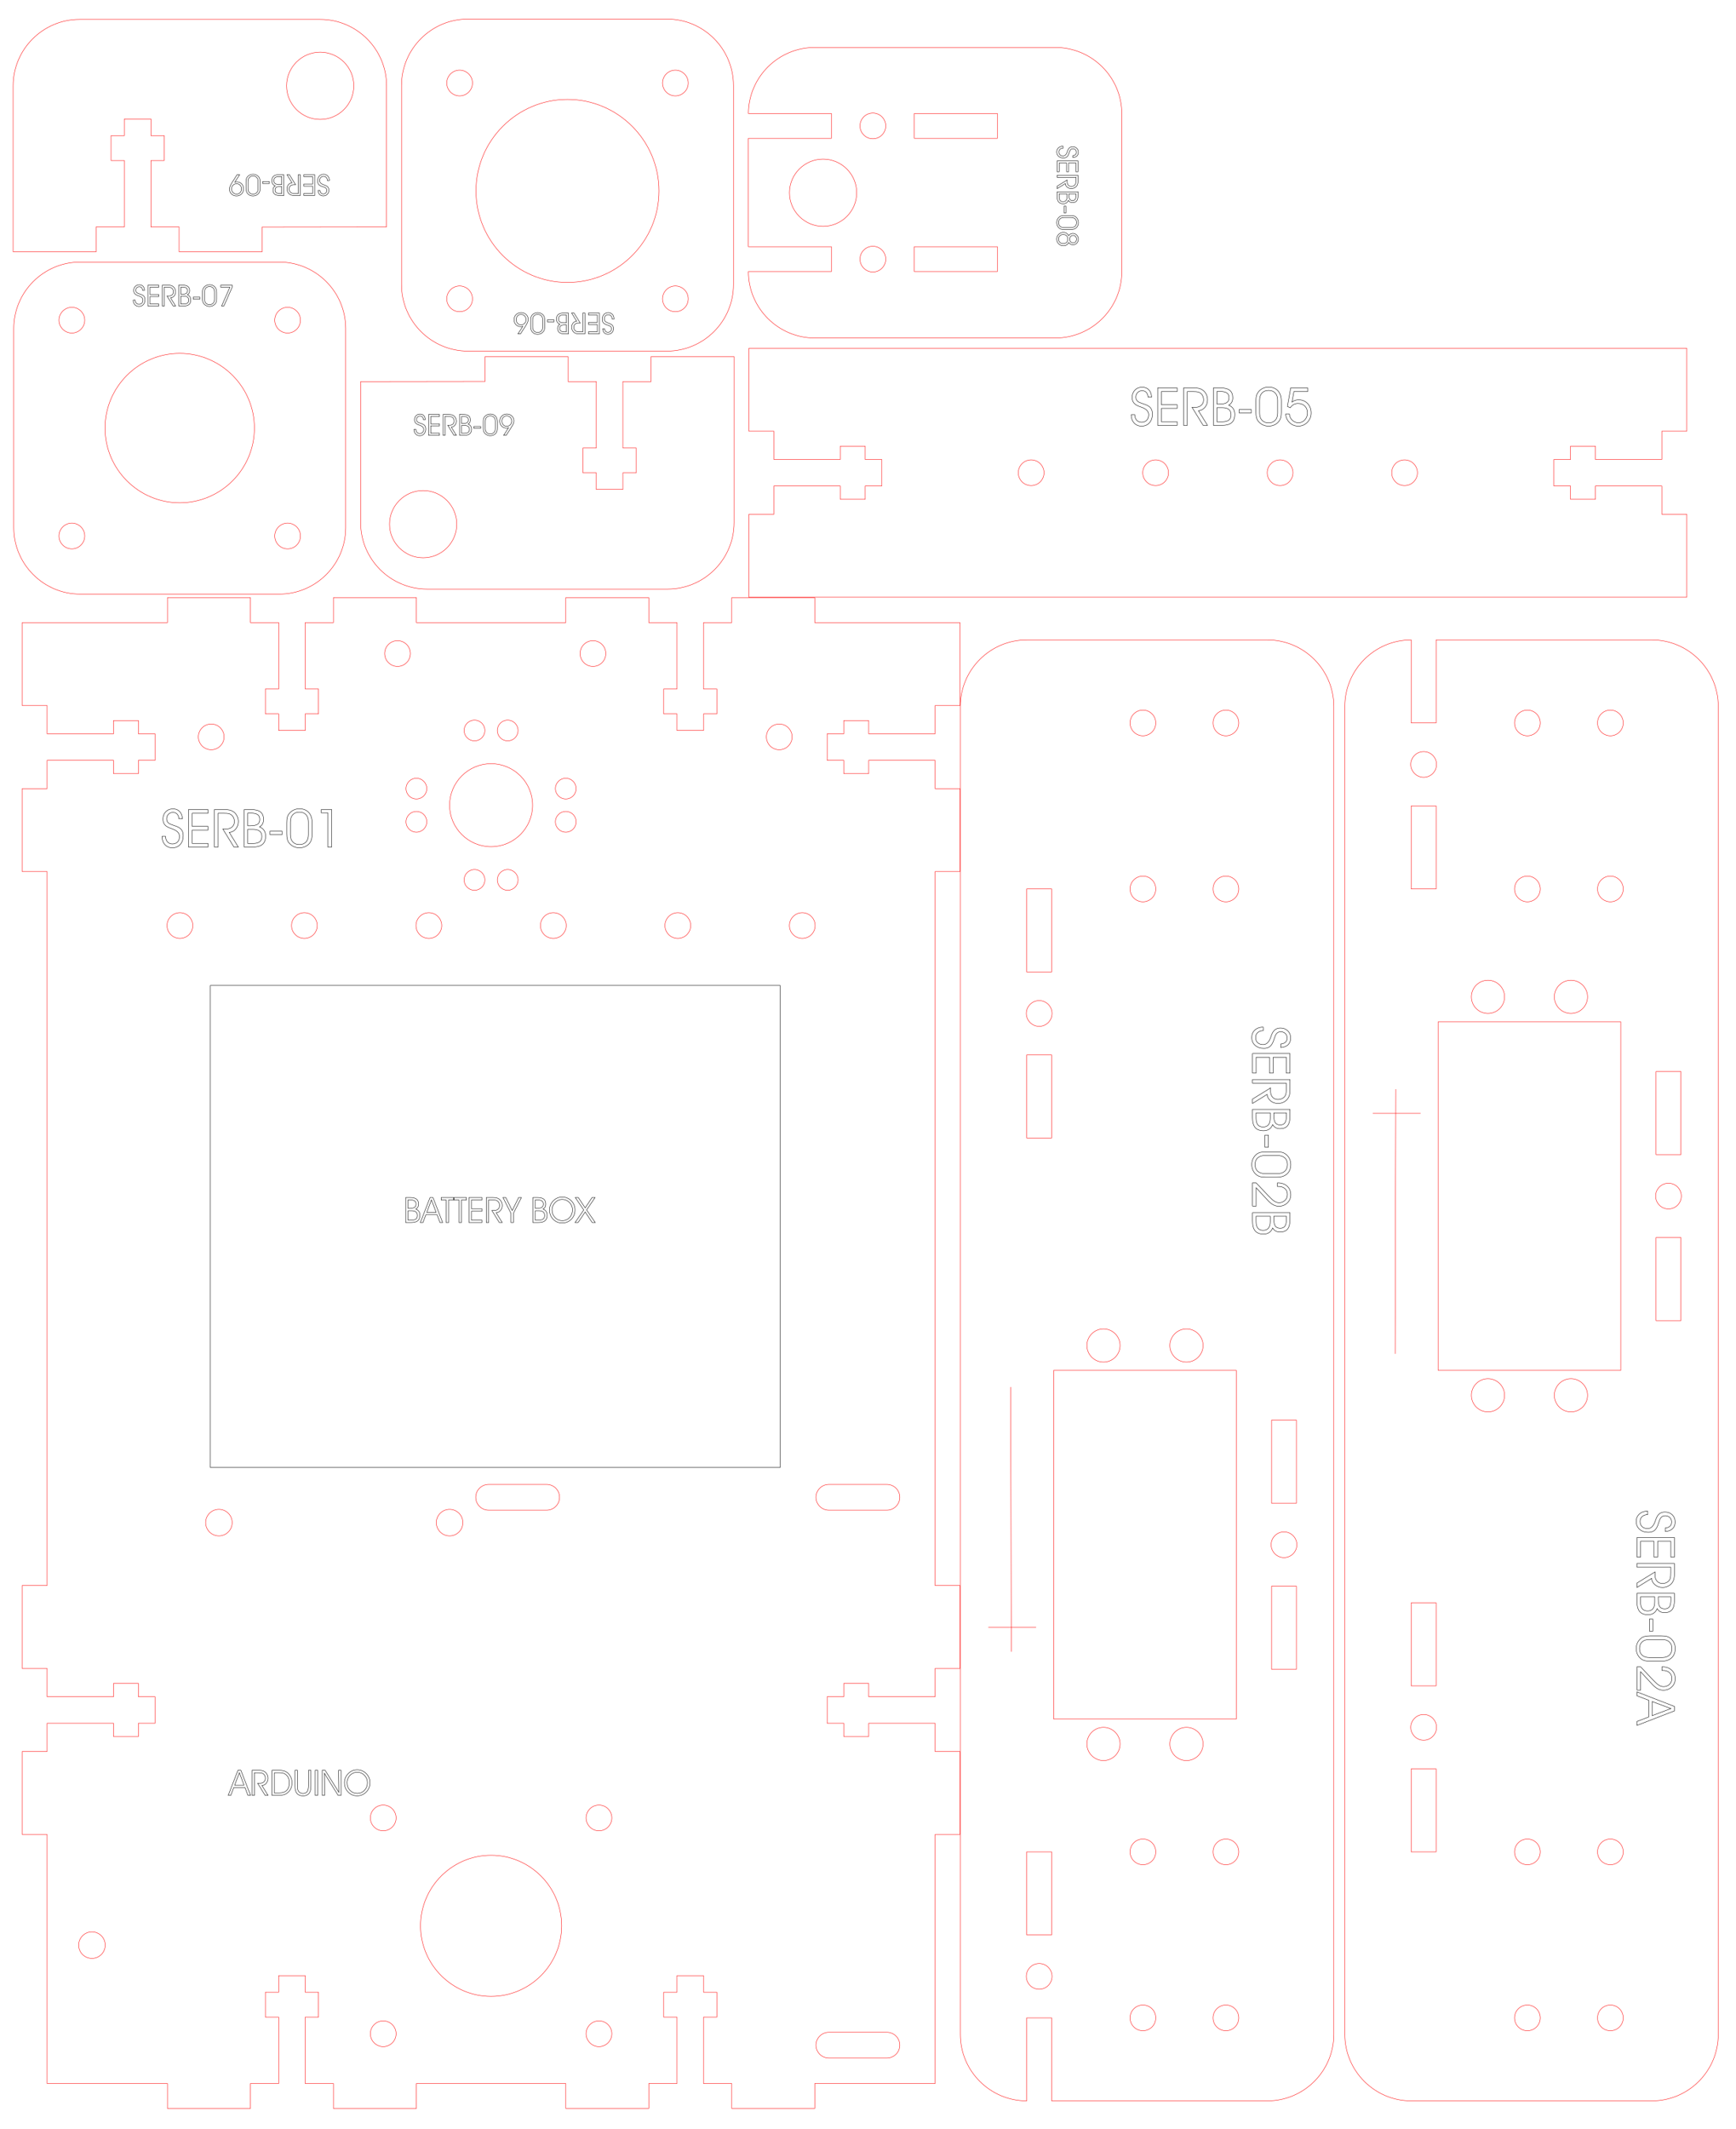<?xml version="1.0" encoding="UTF-8" standalone="no"?>
<!-- Created with sK1/UniConvertor (http://sk1project.org/) -->

<svg
   xmlns:dc="http://purl.org/dc/elements/1.1/"
   xmlns:cc="http://creativecommons.org/ns#"
   xmlns:rdf="http://www.w3.org/1999/02/22-rdf-syntax-ns#"
   xmlns:svg="http://www.w3.org/2000/svg"
   xmlns="http://www.w3.org/2000/svg"
   xmlns:sodipodi="http://sodipodi.sourceforge.net/DTD/sodipodi-0.dtd"
   xmlns:inkscape="http://www.inkscape.org/namespaces/inkscape"
   enable-background="new"
   style="fill-rule:evenodd"
   sodipodi:docname="robot chassis.svg"
   inkscape:version="0.48.4 r9939"
   version="1.1"
   id="svg5452"
   viewBox="0 0 593.001 727.008"
   height="908.76"
   width="741.252">
  <sodipodi:namedview
     pagecolor="#ffffff"
     bordercolor="#666666"
     borderopacity="1"
     objecttolerance="10"
     gridtolerance="10"
     guidetolerance="10"
     inkscape:pageopacity="0"
     inkscape:pageshadow="2"
     inkscape:window-width="1920"
     inkscape:window-height="1058"
     id="namedview5864"
     showgrid="true"
     inkscape:snap-global="false"
     units="mm"
     fit-margin-top="3"
     fit-margin-left="3"
     fit-margin-right="3"
     fit-margin-bottom="3"
     inkscape:zoom="1"
     inkscape:cx="197.64594"
     inkscape:cy="489.4985"
     inkscape:window-x="-8"
     inkscape:window-y="-8"
     inkscape:window-maximized="1"
     inkscape:current-layer="layer1"
     showguides="true"
     inkscape:guide-bbox="true">
    <inkscape:grid
       type="xygrid"
       id="grid3221"
       empspacing="5"
       visible="true"
       enabled="true"
       snapvisiblegridlinesonly="true"
       originx="-7.674px"
       originy="-2.96px"
       color="#0000ff"
       opacity="0.02"
       empcolor="#0000ff"
       empopacity="0.039"
       units="mm" />
  </sodipodi:namedview>
  <defs
     id="defs5866" />
  <g
     id="g5862"
     transform="translate(-6.139,-112.514)"
     style="fill:none;fill-opacity:1;stroke:#ff0000;stroke-opacity:1;stroke-width:0.142;stroke-miterlimit:4;stroke-dasharray:none" />
  <g
     style="display:inline"
     inkscape:label="Graveren"
     id="layer1"
     inkscape:groupmode="layer"
     sodipodi:insensitive="true">
    <path
       inkscape:connector-curvature="0"
       id="path5860"
       d="m 116.637,63.671 -0.673,0 c -0.014,-0.44 -0.139,-0.79 -0.374,-1.05 -0.236,-0.261 -0.547,-0.391 -0.93,-0.391 -0.413,0 -0.742,0.13 -0.985,0.388 -0.242,0.258 -0.363,0.61 -0.363,1.053 0,0.644 0.498,1.132 1.495,1.46 0.078,0.027 0.136,0.045 0.175,0.059 0.521,0.18 0.897,0.406 1.125,0.681 0.23,0.275 0.345,0.634 0.345,1.077 0,0.567 -0.177,1.03 -0.53,1.392 -0.354,0.361 -0.81,0.541 -1.37,0.541 -0.534,0 -0.957,-0.165 -1.27,-0.493 -0.312,-0.328 -0.487,-0.792 -0.522,-1.387 l 0.66,0 c 0.035,0.389 0.152,0.687 0.347,0.897 0.195,0.21 0.456,0.315 0.785,0.315 0.351,0 0.64,-0.115 0.861,-0.345 0.224,-0.228 0.335,-0.522 0.335,-0.877 0,-0.185 -0.033,-0.345 -0.1,-0.48 -0.066,-0.135 -0.173,-0.258 -0.319,-0.37 -0.151,-0.11 -0.437,-0.233 -0.86,-0.37 -0.244,-0.078 -0.429,-0.141 -0.557,-0.191 -0.462,-0.179 -0.795,-0.407 -0.999,-0.685 -0.203,-0.279 -0.305,-0.644 -0.305,-1.097 0,-0.69 0.189,-1.247 0.564,-1.668 0.376,-0.422 0.875,-0.632 1.496,-0.632 0.58,0 1.05,0.2 1.412,0.598 0.362,0.399 0.547,0.924 0.557,1.575 z m -5.734,1.89 -2.988,0 0,-0.703 2.988,0 0,-2.53 -2.988,0 0,-0.688 3.692,0 0,7.11 -3.692,0 0,-0.699 2.988,0 0,-2.49 z m -4.906,2.49 0,-6.411 0.688,0 0,7.11 -1.91,0 c -0.42,0 -0.757,-0.032 -1.013,-0.095 -0.255,-0.064 -0.487,-0.169 -0.695,-0.315 -0.284,-0.199 -0.507,-0.464 -0.672,-0.797 -0.165,-0.332 -0.247,-0.683 -0.247,-1.055 0,-0.55 0.164,-1.023 0.49,-1.42 0.329,-0.398 0.737,-0.615 1.229,-0.65 l -1.719,-2.778 0.83,0 2.11,3.428 -0.673,0 c -0.45,0 -0.815,0.132 -1.097,0.395 -0.281,0.263 -0.423,0.603 -0.423,1.017 0,0.25 0.043,0.478 0.13,0.683 0.085,0.205 0.213,0.383 0.383,0.537 0.14,0.126 0.309,0.216 0.505,0.271 0.197,0.054 0.549,0.08 1.054,0.08 l 1.03,0 z m -5.64,-3.051 0,-2.682 -0.982,0 c -0.577,0 -1.002,0.108 -1.276,0.327 -0.275,0.218 -0.414,0.555 -0.414,1.006 0,0.454 0.14,0.79 0.42,1.014 0.28,0.223 0.704,0.335 1.27,0.335 l 0.982,0 z m 0,3.071 0,-2.393 -0.42,0 c -0.69,0 -1.173,0.095 -1.448,0.285 -0.275,0.192 -0.414,0.503 -0.414,0.937 0,0.406 0.134,0.703 0.4,0.89 0.268,0.188 0.695,0.281 1.28,0.281 l 0.602,0 z m 0.668,0.679 -1.323,0 c -0.805,0 -1.395,-0.152 -1.774,-0.457 -0.378,-0.305 -0.566,-0.778 -0.566,-1.423 0,-0.325 0.063,-0.604 0.19,-0.835 0.128,-0.232 0.318,-0.42 0.571,-0.567 -0.383,-0.16 -0.671,-0.383 -0.863,-0.672 -0.192,-0.288 -0.288,-0.64 -0.288,-1.056 0,-0.724 0.2,-1.254 0.598,-1.592 0.398,-0.338 1.027,-0.508 1.883,-0.508 l 1.572,0 0,7.11 z m -7.177,-4.102 0,-0.65 2.29,0 0,0.65 -2.29,0 z m -1.578,-0.66 c 0,-0.59 -0.152,-1.048 -0.455,-1.377 -0.302,-0.328 -0.722,-0.493 -1.258,-0.493 -0.536,0 -0.954,0.163 -1.257,0.488 -0.302,0.325 -0.453,0.78 -0.453,1.362 l 0,2.452 c 0,0.578 0.151,1.031 0.456,1.36 0.305,0.326 0.722,0.49 1.254,0.49 0.536,0 0.956,-0.165 1.258,-0.495 0.303,-0.332 0.455,-0.792 0.455,-1.385 l 0,-2.402 z m 0.688,0.152 0,2.108 c 0,0.46 -0.033,0.805 -0.098,1.038 -0.065,0.232 -0.172,0.45 -0.322,0.652 -0.235,0.308 -0.522,0.547 -0.861,0.713 -0.341,0.165 -0.714,0.249 -1.122,0.249 -0.745,0 -1.332,-0.232 -1.762,-0.694 -0.43,-0.461 -0.645,-1.101 -0.645,-1.918 l 0,-2.178 c 0,-0.384 0.032,-0.702 0.094,-0.954 0.061,-0.253 0.159,-0.475 0.296,-0.666 0.225,-0.317 0.513,-0.56 0.865,-0.734 0.352,-0.171 0.735,-0.258 1.152,-0.258 0.408,0 0.78,0.081 1.118,0.246 0.34,0.166 0.63,0.404 0.875,0.716 0.144,0.181 0.247,0.405 0.312,0.666 0.065,0.262 0.098,0.6 0.098,1.014 z m -8.018,0.59 c -0.487,0 -0.897,0.17 -1.227,0.508 -0.33,0.338 -0.495,0.755 -0.495,1.25 0,0.5 0.168,0.923 0.505,1.267 0.337,0.343 0.745,0.515 1.227,0.515 0.465,0 0.855,-0.167 1.168,-0.499 0.315,-0.331 0.472,-0.756 0.472,-1.273 0,-0.515 -0.155,-0.938 -0.467,-1.27 -0.31,-0.332 -0.705,-0.498 -1.183,-0.498 z m 0.166,-3.09 0.874,0 -1.658,2.576 c 0.151,-0.035 0.291,-0.061 0.42,-0.08 0.126,-0.018 0.241,-0.026 0.345,-0.026 0.645,0 1.178,0.225 1.599,0.673 0.422,0.45 0.632,1.015 0.632,1.695 0,0.7 -0.228,1.278 -0.683,1.735 -0.455,0.458 -1.035,0.687 -1.739,0.687 -0.69,0 -1.263,-0.225 -1.719,-0.677 -0.459,-0.45 -0.687,-1.005 -0.687,-1.662 0,-0.57 0.293,-1.306 0.88,-2.208 0.055,-0.087 0.097,-0.153 0.127,-0.2 l 1.609,-2.513 z"
       style="fill:none;stroke:#000000;stroke-width:0.142;stroke-miterlimit:4;stroke-opacity:1;stroke-dasharray:none;display:inline"
       transform="translate(-4.117,-1.989)" />
    <path
       inkscape:connector-curvature="0"
       id="path5848"
       d="m 49.718,102.077 0.674,0 c 0.013,0.44 0.138,0.79 0.373,1.05 0.236,0.262 0.547,0.392 0.93,0.392 0.413,0 0.742,-0.13 0.985,-0.389 0.242,-0.258 0.363,-0.61 0.363,-1.053 0,-0.644 -0.498,-1.132 -1.495,-1.46 -0.078,-0.027 -0.136,-0.045 -0.175,-0.059 -0.521,-0.18 -0.896,-0.406 -1.125,-0.681 -0.23,-0.275 -0.345,-0.634 -0.345,-1.077 0,-0.567 0.177,-1.03 0.53,-1.391 0.354,-0.362 0.81,-0.542 1.37,-0.542 0.534,0 0.957,0.165 1.27,0.493 0.312,0.329 0.487,0.792 0.522,1.387 l -0.66,0 c -0.035,-0.389 -0.152,-0.687 -0.347,-0.897 -0.195,-0.21 -0.456,-0.315 -0.785,-0.315 -0.351,0 -0.64,0.115 -0.861,0.345 -0.224,0.228 -0.335,0.522 -0.335,0.877 0,0.185 0.033,0.345 0.1,0.48 0.066,0.135 0.173,0.258 0.319,0.37 0.151,0.11 0.437,0.233 0.86,0.37 0.244,0.078 0.429,0.141 0.557,0.191 0.462,0.179 0.795,0.407 0.999,0.685 0.203,0.279 0.305,0.644 0.305,1.097 0,0.69 -0.189,1.247 -0.564,1.668 -0.376,0.422 -0.875,0.632 -1.496,0.632 -0.58,0 -1.05,-0.2 -1.412,-0.598 -0.362,-0.398 -0.547,-0.923 -0.557,-1.575 z m 5.734,-1.89 2.988,0 0,0.703 -2.988,0 0,2.53 2.988,0 0,0.688 -3.692,0 0,-7.11 3.692,0 0,0.699 -2.988,0 0,2.49 z m 4.906,-2.49 0,6.411 -0.688,0 0,-7.11 1.91,0 c 0.42,0 0.757,0.032 1.013,0.095 0.255,0.064 0.487,0.169 0.695,0.316 0.284,0.198 0.507,0.463 0.672,0.796 0.165,0.332 0.247,0.684 0.247,1.055 0,0.55 -0.164,1.023 -0.49,1.42 -0.329,0.399 -0.737,0.615 -1.229,0.65 l 1.719,2.778 -0.83,0 -2.11,-3.428 0.673,0 c 0.45,0 0.815,-0.132 1.097,-0.395 0.281,-0.263 0.423,-0.603 0.423,-1.017 0,-0.25 -0.043,-0.478 -0.13,-0.683 -0.085,-0.205 -0.213,-0.383 -0.383,-0.536 -0.14,-0.127 -0.309,-0.217 -0.505,-0.272 -0.197,-0.054 -0.549,-0.08 -1.054,-0.08 l -1.03,0 z m 5.64,3.052 0,2.681 0.982,0 c 0.577,0 1.002,-0.108 1.277,-0.326 0.275,-0.219 0.413,-0.555 0.413,-1.007 0,-0.453 -0.14,-0.79 -0.42,-1.014 -0.28,-0.223 -0.704,-0.334 -1.27,-0.334 l -0.982,0 z m 0,-3.072 0,2.393 0.42,0 c 0.69,0 1.174,-0.095 1.448,-0.285 0.275,-0.192 0.414,-0.503 0.414,-0.936 0,-0.407 -0.133,-0.704 -0.4,-0.891 -0.268,-0.188 -0.695,-0.281 -1.28,-0.281 l -0.602,0 z m -0.668,-0.679 1.323,0 c 0.805,0 1.395,0.152 1.774,0.457 0.378,0.305 0.566,0.778 0.566,1.424 0,0.324 -0.063,0.603 -0.19,0.834 -0.128,0.232 -0.318,0.421 -0.571,0.567 0.383,0.16 0.671,0.384 0.863,0.672 0.192,0.288 0.288,0.64 0.288,1.057 0,0.723 -0.2,1.253 -0.598,1.591 -0.398,0.338 -1.027,0.508 -1.883,0.508 l -1.572,0 0,-7.11 z m 7.177,4.102 0,0.65 -2.29,0 0,-0.65 2.29,0 z m 1.578,0.66 c 0,0.59 0.152,1.049 0.455,1.377 0.302,0.328 0.722,0.493 1.258,0.493 0.536,0 0.954,-0.163 1.257,-0.488 0.302,-0.325 0.454,-0.78 0.454,-1.362 l 0,-2.452 c 0,-0.578 -0.152,-1.031 -0.457,-1.36 -0.305,-0.326 -0.722,-0.489 -1.254,-0.489 -0.536,0 -0.956,0.165 -1.258,0.494 -0.303,0.332 -0.455,0.792 -0.455,1.385 l 0,2.402 z m -0.688,-0.152 0,-2.108 c 0,-0.46 0.033,-0.805 0.098,-1.038 0.065,-0.232 0.172,-0.45 0.322,-0.652 0.235,-0.308 0.522,-0.547 0.861,-0.713 0.341,-0.165 0.714,-0.249 1.122,-0.249 0.745,0 1.332,0.232 1.762,0.694 0.43,0.462 0.645,1.102 0.645,1.918 l 0,2.178 c 0,0.384 -0.032,0.702 -0.094,0.954 -0.061,0.253 -0.159,0.475 -0.296,0.666 -0.225,0.317 -0.513,0.561 -0.865,0.734 -0.352,0.171 -0.735,0.258 -1.152,0.258 -0.408,0 -0.78,-0.081 -1.118,-0.246 -0.34,-0.166 -0.63,-0.404 -0.875,-0.716 -0.144,-0.181 -0.247,-0.405 -0.312,-0.666 -0.065,-0.262 -0.098,-0.6 -0.098,-1.014 z m 7.312,2.5 -0.782,0 2.813,-6.411 -3.111,0 0,-0.699 3.921,0 0,0.64 -2.841,6.47 z"
       style="fill:none;stroke:#000000;stroke-width:0.142;stroke-miterlimit:4;stroke-opacity:1;stroke-dasharray:none;display:inline"
       transform="translate(-4.221,0.389)" />
    <path
       inkscape:connector-curvature="0"
       id="path5854"
       d="m 141.844,147.432 0.673,0 c 0.014,0.44 0.139,0.79 0.374,1.05 0.236,0.262 0.547,0.392 0.93,0.392 0.413,0 0.742,-0.13 0.985,-0.389 0.242,-0.258 0.363,-0.61 0.363,-1.053 0,-0.643 -0.498,-1.132 -1.495,-1.46 -0.078,-0.027 -0.136,-0.045 -0.175,-0.058 -0.521,-0.18 -0.896,-0.407 -1.125,-0.682 -0.23,-0.275 -0.345,-0.633 -0.345,-1.077 0,-0.566 0.177,-1.03 0.53,-1.391 0.354,-0.362 0.81,-0.542 1.37,-0.542 0.534,0 0.957,0.165 1.27,0.493 0.312,0.329 0.487,0.792 0.522,1.387 l -0.66,0 c -0.035,-0.388 -0.152,-0.687 -0.347,-0.897 -0.195,-0.21 -0.456,-0.315 -0.785,-0.315 -0.351,0 -0.64,0.115 -0.861,0.345 -0.224,0.229 -0.335,0.522 -0.335,0.877 0,0.185 0.033,0.345 0.1,0.48 0.066,0.135 0.173,0.258 0.319,0.37 0.151,0.11 0.437,0.233 0.86,0.37 0.244,0.078 0.429,0.142 0.557,0.192 0.462,0.178 0.795,0.406 0.999,0.685 0.203,0.278 0.305,0.643 0.305,1.096 0,0.69 -0.189,1.247 -0.564,1.669 -0.376,0.421 -0.875,0.631 -1.496,0.631 -0.58,0 -1.05,-0.2 -1.412,-0.598 -0.362,-0.398 -0.547,-0.923 -0.557,-1.575 z m 5.734,-1.89 2.988,0 0,0.703 -2.988,0 0,2.53 2.988,0 0,0.689 -3.692,0 0,-7.11 3.692,0 0,0.698 -2.988,0 0,2.49 z m 4.906,-2.49 0,6.412 -0.688,0 0,-7.11 1.91,0 c 0.42,0 0.757,0.031 1.013,0.095 0.255,0.063 0.487,0.168 0.695,0.315 0.284,0.198 0.507,0.463 0.672,0.796 0.165,0.332 0.247,0.684 0.247,1.055 0,0.55 -0.164,1.024 -0.49,1.42 -0.329,0.399 -0.737,0.615 -1.229,0.65 l 1.719,2.779 -0.83,0 -2.11,-3.429 0.673,0 c 0.45,0 0.815,-0.131 1.097,-0.395 0.281,-0.263 0.423,-0.603 0.423,-1.016 0,-0.25 -0.043,-0.479 -0.13,-0.684 -0.085,-0.205 -0.213,-0.383 -0.383,-0.536 -0.14,-0.127 -0.309,-0.217 -0.505,-0.272 -0.197,-0.053 -0.549,-0.08 -1.054,-0.08 l -1.03,0 z m 5.64,3.052 0,2.681 0.982,0 c 0.577,0 1.002,-0.108 1.277,-0.326 0.274,-0.219 0.413,-0.555 0.413,-1.007 0,-0.453 -0.14,-0.79 -0.42,-1.013 -0.28,-0.224 -0.704,-0.335 -1.27,-0.335 l -0.982,0 z m 0,-3.072 0,2.393 0.42,0 c 0.69,0 1.174,-0.095 1.449,-0.285 0.274,-0.191 0.413,-0.503 0.413,-0.936 0,-0.407 -0.133,-0.704 -0.4,-0.89 -0.268,-0.189 -0.695,-0.282 -1.28,-0.282 l -0.602,0 z m -0.668,-0.678 1.323,0 c 0.805,0 1.395,0.151 1.774,0.456 0.378,0.305 0.566,0.779 0.566,1.424 0,0.325 -0.063,0.603 -0.19,0.835 -0.128,0.231 -0.318,0.42 -0.571,0.566 0.383,0.16 0.671,0.384 0.863,0.672 0.192,0.288 0.288,0.64 0.288,1.057 0,0.723 -0.2,1.253 -0.598,1.591 -0.398,0.339 -1.027,0.509 -1.883,0.509 l -1.572,0 0,-7.11 z m 7.177,4.101 0,0.65 -2.29,0 0,-0.65 2.29,0 z m 1.578,0.66 c 0,0.59 0.152,1.049 0.455,1.377 0.302,0.328 0.722,0.493 1.258,0.493 0.536,0 0.954,-0.163 1.257,-0.488 0.302,-0.325 0.454,-0.78 0.454,-1.362 l 0,-2.451 c 0,-0.579 -0.152,-1.032 -0.457,-1.36 -0.305,-0.327 -0.722,-0.49 -1.254,-0.49 -0.536,0 -0.956,0.165 -1.258,0.495 -0.303,0.331 -0.455,0.791 -0.455,1.385 l 0,2.401 z m -0.688,-0.151 0,-2.109 c 0,-0.46 0.033,-0.805 0.098,-1.038 0.065,-0.232 0.172,-0.45 0.322,-0.652 0.235,-0.308 0.522,-0.546 0.861,-0.713 0.341,-0.165 0.714,-0.248 1.122,-0.248 0.745,0 1.332,0.231 1.762,0.693 0.43,0.462 0.645,1.102 0.645,1.918 l 0,2.179 c 0,0.383 -0.032,0.701 -0.094,0.953 -0.061,0.253 -0.159,0.475 -0.296,0.667 -0.225,0.317 -0.513,0.56 -0.865,0.733 -0.352,0.172 -0.735,0.258 -1.152,0.258 -0.408,0 -0.78,-0.081 -1.118,-0.246 -0.34,-0.165 -0.63,-0.404 -0.875,-0.715 -0.144,-0.182 -0.247,-0.405 -0.312,-0.667 -0.065,-0.262 -0.098,-0.6 -0.098,-1.013 z m 8.018,-0.59 c 0.487,0 0.897,-0.17 1.227,-0.509 0.33,-0.338 0.495,-0.755 0.495,-1.25 0,-0.5 -0.168,-0.923 -0.505,-1.266 -0.337,-0.344 -0.745,-0.515 -1.227,-0.515 -0.465,0 -0.855,0.166 -1.168,0.498 -0.315,0.332 -0.472,0.757 -0.472,1.273 0,0.515 0.155,0.939 0.467,1.27 0.31,0.332 0.705,0.499 1.183,0.499 z m -0.166,3.09 -0.874,0 1.659,-2.577 c -0.152,0.035 -0.292,0.062 -0.421,0.08 -0.126,0.018 -0.241,0.027 -0.345,0.027 -0.644,0 -1.178,-0.225 -1.599,-0.674 -0.422,-0.45 -0.632,-1.015 -0.632,-1.695 0,-0.7 0.228,-1.278 0.683,-1.735 0.455,-0.458 1.035,-0.686 1.739,-0.686 0.69,0 1.263,0.225 1.719,0.676 0.459,0.45 0.687,1.005 0.687,1.662 0,0.57 -0.293,1.307 -0.88,2.208 -0.055,0.087 -0.097,0.154 -0.127,0.2 l -1.609,2.514 z"
       style="fill:none;stroke:#000000;stroke-width:0.142;stroke-miterlimit:4;stroke-opacity:1;stroke-dasharray:none;display:inline"
       transform="translate(-0.447,-0.817)" />
    <path
       inkscape:connector-curvature="0"
       id="path5834"
       d="m 209.756,111.305 -0.673,0 c -0.013,-0.44 -0.138,-0.79 -0.373,-1.05 -0.237,-0.262 -0.547,-0.392 -0.93,-0.392 -0.413,0 -0.742,0.13 -0.985,0.388 -0.242,0.259 -0.363,0.61 -0.363,1.054 0,0.643 0.498,1.132 1.495,1.46 0.079,0.027 0.137,0.045 0.175,0.058 0.522,0.18 0.897,0.407 1.125,0.682 0.23,0.275 0.345,0.633 0.345,1.077 0,0.566 -0.177,1.029 -0.53,1.391 -0.353,0.362 -0.81,0.542 -1.37,0.542 -0.533,0 -0.957,-0.165 -1.27,-0.493 -0.311,-0.329 -0.487,-0.792 -0.521,-1.387 l 0.66,0 c 0.035,0.388 0.152,0.686 0.347,0.897 0.195,0.21 0.457,0.314 0.785,0.314 0.351,0 0.64,-0.114 0.862,-0.345 0.223,-0.228 0.335,-0.521 0.335,-0.876 0,-0.185 -0.033,-0.345 -0.1,-0.48 -0.067,-0.135 -0.173,-0.258 -0.32,-0.37 -0.15,-0.11 -0.437,-0.233 -0.86,-0.37 -0.243,-0.079 -0.428,-0.142 -0.557,-0.192 -0.462,-0.178 -0.795,-0.406 -0.998,-0.685 -0.203,-0.278 -0.305,-0.643 -0.305,-1.097 0,-0.689 0.188,-1.246 0.563,-1.668 0.377,-0.422 0.875,-0.632 1.497,-0.632 0.58,0 1.05,0.201 1.412,0.599 0.362,0.398 0.547,0.923 0.557,1.575 z m -5.733,1.89 -2.988,0 0,-0.703 2.988,0 0,-2.531 -2.988,0 0,-0.688 3.692,0 0,7.11 -3.692,0 0,-0.698 2.988,0 0,-2.49 z m -4.907,2.49 0,-6.412 0.689,0 0,7.11 -1.91,0 c -0.42,0 -0.756,-0.031 -1.013,-0.095 -0.255,-0.063 -0.487,-0.168 -0.695,-0.315 -0.283,-0.198 -0.507,-0.463 -0.672,-0.796 -0.165,-0.332 -0.247,-0.684 -0.247,-1.055 0,-0.55 0.163,-1.024 0.49,-1.421 0.328,-0.398 0.737,-0.614 1.228,-0.65 l -1.718,-2.778 0.83,0 2.11,3.428 -0.673,0 c -0.45,0 -0.815,0.132 -1.097,0.396 -0.282,0.263 -0.423,0.603 -0.423,1.016 0,0.25 0.043,0.478 0.13,0.683 0.085,0.205 0.213,0.384 0.383,0.537 0.14,0.127 0.308,0.217 0.505,0.272 0.197,0.053 0.548,0.08 1.053,0.08 l 1.03,0 z m -5.64,-3.052 0,-2.682 -0.982,0 c -0.577,0 -1.002,0.109 -1.277,0.327 -0.275,0.219 -0.413,0.555 -0.413,1.007 0,0.453 0.14,0.79 0.42,1.013 0.28,0.223 0.704,0.335 1.27,0.335 l 0.982,0 z m 0,3.072 0,-2.394 -0.42,0 c -0.69,0 -1.173,0.096 -1.448,0.286 -0.275,0.191 -0.413,0.503 -0.413,0.936 0,0.407 0.133,0.703 0.4,0.89 0.268,0.188 0.695,0.282 1.28,0.282 l 0.602,0 z m 0.668,0.678 -1.323,0 c -0.805,0 -1.395,-0.151 -1.773,-0.456 -0.378,-0.305 -0.567,-0.779 -0.567,-1.424 0,-0.325 0.064,-0.603 0.19,-0.835 0.128,-0.232 0.318,-0.42 0.572,-0.566 -0.383,-0.161 -0.671,-0.384 -0.864,-0.672 -0.192,-0.288 -0.288,-0.64 -0.288,-1.057 0,-0.723 0.2,-1.253 0.598,-1.592 0.398,-0.338 1.027,-0.508 1.883,-0.508 l 1.572,0 0,7.11 z m -7.177,-4.101 0,-0.65 2.29,0 0,0.65 -2.29,0 z m -1.578,-0.661 c 0,-0.589 -0.152,-1.048 -0.455,-1.376 -0.302,-0.328 -0.722,-0.494 -1.258,-0.494 -0.535,0 -0.953,0.164 -1.257,0.489 -0.302,0.325 -0.453,0.78 -0.453,1.362 l 0,2.451 c 0,0.578 0.152,1.032 0.457,1.36 0.305,0.327 0.722,0.49 1.253,0.49 0.537,0 0.957,-0.165 1.258,-0.495 0.303,-0.331 0.455,-0.792 0.455,-1.385 l 0,-2.402 z m 0.688,0.152 0,2.108 c 0,0.46 -0.033,0.805 -0.098,1.039 -0.065,0.232 -0.172,0.45 -0.321,0.651 -0.235,0.309 -0.522,0.547 -0.862,0.714 -0.34,0.165 -0.713,0.248 -1.122,0.248 -0.745,0 -1.332,-0.231 -1.762,-0.693 -0.43,-0.462 -0.645,-1.102 -0.645,-1.919 l 0,-2.178 c 0,-0.383 0.031,-0.702 0.093,-0.953 0.061,-0.253 0.16,-0.475 0.297,-0.667 0.225,-0.317 0.513,-0.56 0.865,-0.733 0.352,-0.172 0.735,-0.259 1.152,-0.259 0.408,0 0.78,0.082 1.118,0.247 0.34,0.165 0.63,0.403 0.875,0.715 0.143,0.182 0.247,0.405 0.311,0.667 0.065,0.262 0.098,0.6 0.098,1.013 z m -8.09,1.528 c 0.487,0 0.897,-0.17 1.227,-0.508 0.33,-0.338 0.495,-0.755 0.495,-1.25 0,-0.502 -0.168,-0.925 -0.507,-1.271 -0.338,-0.347 -0.747,-0.521 -1.225,-0.521 -0.465,0 -0.855,0.169 -1.168,0.504 -0.315,0.335 -0.472,0.761 -0.472,1.278 0,0.515 0.155,0.939 0.467,1.27 0.31,0.332 0.705,0.498 1.183,0.498 z m -0.172,3.082 -0.868,0 1.658,-2.568 c -0.152,0.035 -0.292,0.062 -0.42,0.08 -0.127,0.018 -0.242,0.026 -0.345,0.026 -0.645,0 -1.178,-0.224 -1.6,-0.673 -0.422,-0.45 -0.632,-1.015 -0.632,-1.695 0,-0.696 0.23,-1.275 0.689,-1.733 0.458,-0.458 1.04,-0.689 1.743,-0.689 0.69,0 1.262,0.226 1.715,0.677 0.455,0.45 0.682,1.007 0.682,1.667 0,0.567 -0.293,1.301 -0.88,2.207 -0.058,0.088 -0.102,0.155 -0.132,0.201 l -1.61,2.5 z"
       style="fill:none;stroke:#000000;stroke-width:0.142;stroke-miterlimit:4;stroke-opacity:1;stroke-dasharray:none;display:inline"
       transform="translate(-0.008,-2.383)" />
    <path
       style="fill:none;stroke:#000000;stroke-width:0.142;stroke-miterlimit:4;stroke-opacity:1;stroke-dasharray:none;display:inline"
       d="m 364.19,163.121 0,0.673 c -0.44,0.013 -0.79,0.138 -1.05,0.373 -0.261,0.237 -0.392,0.547 -0.392,0.931 0,0.413 0.131,0.741 0.389,0.985 0.258,0.241 0.61,0.363 1.053,0.363 0.644,0 1.132,-0.498 1.46,-1.495 0.027,-0.079 0.045,-0.137 0.059,-0.175 0.18,-0.522 0.406,-0.897 0.681,-1.125 0.275,-0.23 0.634,-0.345 1.077,-0.345 0.567,0 1.03,0.177 1.392,0.53 0.361,0.353 0.541,0.81 0.541,1.37 0,0.533 -0.165,0.956 -0.493,1.27 -0.329,0.312 -0.792,0.487 -1.387,0.522 l 0,-0.66 c 0.389,-0.035 0.687,-0.152 0.897,-0.347 0.21,-0.195 0.315,-0.457 0.315,-0.785 0,-0.352 -0.115,-0.64 -0.345,-0.862 -0.228,-0.223 -0.522,-0.335 -0.877,-0.335 -0.185,0 -0.345,0.033 -0.48,0.1 -0.135,0.067 -0.258,0.174 -0.37,0.32 -0.11,0.15 -0.233,0.437 -0.37,0.86 -0.078,0.244 -0.141,0.428 -0.191,0.557 -0.179,0.462 -0.407,0.795 -0.685,0.998 -0.279,0.203 -0.644,0.305 -1.097,0.305 -0.69,0 -1.247,-0.188 -1.668,-0.563 -0.422,-0.377 -0.632,-0.875 -0.632,-1.497 0,-0.58 0.2,-1.05 0.598,-1.411 0.398,-0.362 0.924,-0.547 1.575,-0.557 z m 1.89,5.733 0,2.989 -0.703,0 0,-2.989 -2.53,0 0,2.989 -0.688,0 0,-3.692 7.11,0 0,3.692 -0.699,0 0,-2.989 -2.49,0 z m 2.49,4.907 -6.411,0 0,-0.689 7.11,0 0,1.911 c 0,0.42 -0.032,0.756 -0.095,1.013 -0.064,0.255 -0.169,0.487 -0.315,0.695 -0.199,0.283 -0.464,0.507 -0.797,0.672 -0.332,0.165 -0.683,0.246 -1.055,0.246 -0.55,0 -1.023,-0.163 -1.42,-0.49 -0.398,-0.328 -0.615,-0.737 -0.65,-1.228 l -2.778,1.718 0,-0.83 3.428,-2.11 0,0.674 c 0,0.45 0.132,0.815 0.395,1.096 0.263,0.282 0.603,0.424 1.017,0.424 0.25,0 0.478,-0.044 0.683,-0.13 0.205,-0.085 0.383,-0.214 0.536,-0.384 0.127,-0.14 0.217,-0.308 0.272,-0.505 0.054,-0.196 0.08,-0.548 0.08,-1.053 l 0,-1.03 z m -3.052,5.64 -2.681,0 0,0.981 c 0,0.577 0.108,1.002 0.327,1.277 0.218,0.275 0.554,0.413 1.006,0.413 0.454,0 0.79,-0.14 1.014,-0.419 0.223,-0.28 0.334,-0.704 0.334,-1.271 l 0,-0.981 z m 3.072,0 -2.393,0 0,0.42 c 0,0.69 0.095,1.173 0.285,1.448 0.192,0.275 0.503,0.413 0.937,0.413 0.406,0 0.703,-0.133 0.89,-0.399 0.188,-0.269 0.281,-0.696 0.281,-1.28 l 0,-0.602 z m 0.679,-0.669 0,1.324 c 0,0.805 -0.152,1.395 -0.457,1.773 -0.305,0.378 -0.778,0.567 -1.424,0.567 -0.324,0 -0.603,-0.064 -0.834,-0.19 -0.232,-0.128 -0.42,-0.318 -0.567,-0.572 -0.16,0.383 -0.384,0.672 -0.672,0.864 -0.288,0.191 -0.64,0.288 -1.057,0.288 -0.723,0 -1.253,-0.2 -1.591,-0.598 -0.338,-0.399 -0.508,-1.027 -0.508,-1.884 l 0,-1.572 7.11,0 z m -4.102,7.177 -0.65,0 0,-2.29 0.65,0 0,2.29 z m -0.66,1.579 c -0.59,0 -1.048,0.151 -1.377,0.455 -0.328,0.301 -0.493,0.721 -0.493,1.258 0,0.535 0.163,0.953 0.488,1.257 0.325,0.302 0.78,0.453 1.362,0.453 l 2.452,0 c 0.578,0 1.031,-0.151 1.36,-0.456 0.326,-0.305 0.49,-0.722 0.49,-1.254 0,-0.537 -0.165,-0.957 -0.495,-1.258 -0.332,-0.304 -0.792,-0.455 -1.385,-0.455 l -2.402,0 z m 0.152,-0.688 2.108,0 c 0.46,0 0.805,0.033 1.038,0.098 0.232,0.065 0.45,0.171 0.652,0.321 0.308,0.235 0.547,0.522 0.713,0.862 0.165,0.34 0.249,0.714 0.249,1.122 0,0.745 -0.232,1.331 -0.694,1.762 -0.462,0.43 -1.102,0.644 -1.918,0.644 l -2.178,0 c -0.384,0 -0.702,-0.031 -0.954,-0.093 -0.253,-0.061 -0.475,-0.16 -0.666,-0.296 -0.317,-0.225 -0.56,-0.514 -0.734,-0.866 -0.171,-0.351 -0.258,-0.735 -0.258,-1.151 0,-0.408 0.081,-0.78 0.246,-1.118 0.166,-0.341 0.404,-0.631 0.716,-0.876 0.181,-0.143 0.405,-0.246 0.666,-0.311 0.262,-0.065 0.6,-0.098 1.014,-0.098 z m 2.979,6.801 c -0.351,0 -0.638,0.112 -0.856,0.335 -0.22,0.223 -0.33,0.513 -0.33,0.872 0,0.427 0.1,0.755 0.3,0.983 0.2,0.229 0.488,0.342 0.867,0.342 0.341,0 0.62,-0.119 0.836,-0.355 0.217,-0.235 0.325,-0.539 0.325,-0.907 0,-0.362 -0.108,-0.663 -0.326,-0.907 -0.219,-0.241 -0.49,-0.363 -0.816,-0.363 z m -3.438,-0.312 c -0.453,0 -0.828,0.147 -1.126,0.442 -0.299,0.295 -0.447,0.653 -0.447,1.077 0,0.465 0.151,0.848 0.455,1.15 0.302,0.302 0.685,0.452 1.147,0.452 0.476,0 0.858,-0.142 1.148,-0.426 0.29,-0.283 0.435,-0.656 0.435,-1.123 0,-0.485 -0.143,-0.868 -0.432,-1.15 -0.288,-0.282 -0.681,-0.422 -1.18,-0.422 z m 1.93,0.37 c 0.165,-0.25 0.367,-0.44 0.602,-0.568 0.237,-0.128 0.503,-0.193 0.798,-0.193 0.509,0 0.949,0.19 1.322,0.57 0.372,0.378 0.558,0.835 0.558,1.37 0,0.557 -0.18,1.025 -0.541,1.405 -0.362,0.378 -0.792,0.568 -1.289,0.568 -0.326,0 -0.607,-0.065 -0.843,-0.193 -0.235,-0.129 -0.438,-0.327 -0.607,-0.597 -0.211,0.374 -0.465,0.652 -0.76,0.834 -0.295,0.181 -0.643,0.273 -1.043,0.273 -0.67,0 -1.223,-0.215 -1.658,-0.647 -0.435,-0.431 -0.652,-0.99 -0.652,-1.673 0,-0.622 0.218,-1.149 0.657,-1.58 0.438,-0.432 0.973,-0.647 1.605,-0.647 0.406,0 0.754,0.083 1.044,0.252 0.291,0.166 0.559,0.443 0.807,0.826 z"
       id="path5820"
       inkscape:connector-curvature="0"
       transform="translate(-1.046,-113.203)" />
    <path
       inkscape:connector-curvature="0"
       id="path5722"
       d="m 381.729,140.586 1.213,0 c 0.024,0.792 0.249,1.422 0.672,1.89 0.426,0.471 0.984,0.705 1.674,0.705 0.744,0 1.335,-0.234 1.773,-0.699 0.435,-0.465 0.654,-1.098 0.654,-1.896 0,-1.158 -0.897,-2.037 -2.691,-2.628 -0.141,-0.048 -0.246,-0.081 -0.315,-0.105 -0.939,-0.324 -1.614,-0.732 -2.025,-1.227 -0.415,-0.495 -0.621,-1.14 -0.621,-1.938 0,-1.02 0.318,-1.854 0.954,-2.505 0.636,-0.651 1.458,-0.975 2.466,-0.975 0.96,0 1.722,0.297 2.286,0.888 0.561,0.591 0.876,1.425 0.939,2.496 l -1.188,0 c -0.063,-0.699 -0.273,-1.236 -0.624,-1.614 -0.351,-0.378 -0.822,-0.567 -1.413,-0.567 -0.633,0 -1.152,0.207 -1.551,0.621 -0.403,0.411 -0.603,0.939 -0.603,1.578 0,0.333 0.06,0.621 0.18,0.864 0.12,0.243 0.312,0.465 0.576,0.666 0.27,0.198 0.786,0.42 1.548,0.666 0.438,0.141 0.771,0.255 1.002,0.345 0.831,0.321 1.43,0.732 1.797,1.233 0.366,0.501 0.549,1.158 0.549,1.974 0,1.242 -0.34,2.244 -1.014,3.003 -0.678,0.759 -1.575,1.137 -2.694,1.137 -1.044,0 -1.89,-0.36 -2.541,-1.077 -0.651,-0.717 -0.984,-1.662 -1.003,-2.835 z m 10.321,-3.402 5.379,0 0,1.266 -5.379,0 0,4.554 5.379,0 0,1.239 -6.645,0 0,-12.798 6.645,0 0,1.257 -5.379,0 0,4.482 z m 8.832,-4.482 0,11.541 -1.239,0 0,-12.798 3.438,0 c 0.756,0 1.362,0.057 1.824,0.171 0.459,0.114 0.876,0.303 1.251,0.567 0.51,0.357 0.912,0.834 1.209,1.434 0.297,0.597 0.444,1.23 0.444,1.899 0,0.99 -0.294,1.842 -0.882,2.556 -0.591,0.717 -1.326,1.107 -2.211,1.17 l 3.093,5.001 -1.494,0 -3.798,-6.171 1.212,0 c 0.81,0 1.467,-0.237 1.974,-0.711 0.507,-0.474 0.762,-1.086 0.762,-1.83 0,-0.45 -0.078,-0.861 -0.234,-1.23 -0.153,-0.369 -0.384,-0.69 -0.69,-0.966 -0.252,-0.228 -0.555,-0.39 -0.909,-0.489 -0.354,-0.096 -0.987,-0.144 -1.896,-0.144 l -1.854,0 z m 10.152,5.493 0,4.827 1.767,0 c 1.038,0 1.803,-0.195 2.298,-0.588 0.495,-0.393 0.744,-0.999 0.744,-1.812 0,-0.816 -0.252,-1.422 -0.756,-1.824 -0.504,-0.402 -1.266,-0.603 -2.286,-0.603 l -1.767,0 z m 0,-5.529 0,4.308 0.756,0 c 1.242,0 2.112,-0.171 2.607,-0.513 0.495,-0.345 0.744,-0.906 0.744,-1.686 0,-0.732 -0.24,-1.266 -0.72,-1.602 -0.483,-0.339 -1.251,-0.507 -2.304,-0.507 l -1.083,0 z m -1.203,-1.221 2.382,0 c 1.449,0 2.511,0.273 3.192,0.822 0.681,0.549 1.02,1.401 1.02,2.562 0,0.585 -0.114,1.086 -0.342,1.503 -0.231,0.417 -0.573,0.756 -1.029,1.02 0.69,0.288 1.209,0.69 1.554,1.209 0.345,0.519 0.519,1.152 0.519,1.902 0,1.302 -0.36,2.256 -1.077,2.865 -0.717,0.609 -1.848,0.915 -3.39,0.915 l -2.829,0 0,-12.798 z m 12.918,7.383 0,1.17 -4.122,0 0,-1.17 4.122,0 z m 2.841,1.188 c 0,1.062 0.273,1.887 0.819,2.478 0.543,0.591 1.299,0.888 2.265,0.888 0.963,0 1.716,-0.294 2.262,-0.879 0.543,-0.585 0.816,-1.404 0.816,-2.451 l 0,-4.413 c 0,-1.041 -0.273,-1.857 -0.822,-2.448 -0.549,-0.588 -1.299,-0.882 -2.256,-0.882 -0.966,0 -1.722,0.297 -2.265,0.891 -0.546,0.597 -0.819,1.425 -0.819,2.493 l 0,4.323 z m -1.239,-0.273 0,-3.795 c 0,-0.828 0.06,-1.449 0.177,-1.869 0.117,-0.417 0.309,-0.81 0.579,-1.173 0.423,-0.555 0.939,-0.984 1.551,-1.284 0.612,-0.297 1.284,-0.447 2.019,-0.447 1.341,0 2.397,0.417 3.171,1.248 0.774,0.831 1.161,1.983 1.161,3.453 l 0,3.921 c 0,0.69 -0.057,1.263 -0.168,1.716 -0.111,0.456 -0.288,0.855 -0.534,1.2 -0.405,0.57 -0.924,1.008 -1.557,1.32 -0.633,0.309 -1.323,0.465 -2.073,0.465 -0.735,0 -1.404,-0.147 -2.013,-0.444 -0.612,-0.297 -1.134,-0.726 -1.575,-1.287 -0.258,-0.327 -0.444,-0.729 -0.561,-1.2 -0.117,-0.471 -0.177,-1.08 -0.177,-1.824 z m 10.152,0.615 1.275,0 c 0.048,0.831 0.372,1.539 0.975,2.118 0.603,0.579 1.305,0.87 2.109,0.87 0.861,0 1.59,-0.324 2.184,-0.972 0.594,-0.645 0.891,-1.446 0.891,-2.394 0,-0.96 -0.297,-1.737 -0.891,-2.334 -0.594,-0.594 -1.374,-0.891 -2.334,-0.891 -0.543,0 -1.035,0.123 -1.476,0.366 -0.438,0.243 -0.828,0.612 -1.167,1.11 l -0.969,-0.447 1.134,-6.339 5.772,0 0,1.257 -4.698,0 -0.642,3.57 c 0.369,-0.264 0.732,-0.456 1.092,-0.576 0.363,-0.12 0.753,-0.18 1.173,-0.18 1.248,0 2.271,0.423 3.069,1.266 0.795,0.843 1.194,1.92 1.194,3.234 0,1.242 -0.426,2.298 -1.278,3.171 -0.852,0.873 -1.887,1.311 -3.099,1.311 -1.152,0 -2.139,-0.387 -2.952,-1.164 -0.813,-0.777 -1.269,-1.77 -1.362,-2.976 z"
       style="fill:none;stroke:#000000;stroke-width:0.142;stroke-miterlimit:4;stroke-opacity:1;stroke-dasharray:none;display:inline"
       transform="translate(4.669,1.016)" />
    <path
       inkscape:connector-curvature="0"
       id="path5810"
       d="m 432.728,350.731 0,1.212 c -0.792,0.024 -1.422,0.249 -1.89,0.672 -0.471,0.426 -0.705,0.984 -0.705,1.674 0,0.744 0.234,1.335 0.699,1.773 0.465,0.435 1.098,0.654 1.896,0.654 1.158,0 2.037,-0.897 2.628,-2.691 0.048,-0.141 0.081,-0.246 0.105,-0.315 0.324,-0.939 0.732,-1.614 1.227,-2.025 0.495,-0.414 1.14,-0.621 1.938,-0.621 1.02,0 1.854,0.318 2.505,0.954 0.651,0.636 0.975,1.458 0.975,2.466 0,0.96 -0.297,1.722 -0.888,2.286 -0.591,0.561 -1.425,0.876 -2.496,0.939 l 0,-1.188 c 0.699,-0.063 1.236,-0.273 1.614,-0.624 0.378,-0.351 0.567,-0.822 0.567,-1.413 0,-0.633 -0.207,-1.152 -0.621,-1.551 -0.411,-0.402 -0.939,-0.603 -1.578,-0.603 -0.333,0 -0.621,0.06 -0.864,0.18 -0.243,0.12 -0.465,0.312 -0.666,0.576 -0.198,0.27 -0.42,0.786 -0.666,1.548 -0.141,0.438 -0.255,0.771 -0.345,1.002 -0.321,0.831 -0.732,1.431 -1.233,1.797 -0.501,0.366 -1.158,0.549 -1.974,0.549 -1.242,0 -2.244,-0.339 -3.003,-1.014 -0.759,-0.678 -1.137,-1.575 -1.137,-2.694 0,-1.044 0.36,-1.89 1.077,-2.541 0.717,-0.651 1.662,-0.984 2.835,-1.002 z m 3.402,10.32 0,5.379 -1.266,0 0,-5.379 -4.554,0 0,5.379 -1.239,0 0,-6.645 12.798,0 0,6.645 -1.257,0 0,-5.379 -4.482,0 z m 4.482,8.832 -11.541,0 0,-1.239 12.798,0 0,3.438 c 0,0.756 -0.057,1.362 -0.171,1.824 -0.114,0.459 -0.303,0.876 -0.567,1.251 -0.357,0.51 -0.834,0.912 -1.434,1.209 -0.597,0.297 -1.23,0.444 -1.899,0.444 -0.99,0 -1.842,-0.294 -2.556,-0.882 -0.717,-0.591 -1.107,-1.326 -1.17,-2.211 l -5.001,3.093 0,-1.494 6.171,-3.798 0,1.212 c 0,0.81 0.237,1.467 0.711,1.974 0.474,0.507 1.086,0.762 1.83,0.762 0.45,0 0.861,-0.078 1.23,-0.234 0.369,-0.153 0.69,-0.384 0.966,-0.69 0.228,-0.252 0.39,-0.555 0.489,-0.909 0.096,-0.354 0.144,-0.987 0.144,-1.896 l 0,-1.854 z m -5.493,10.152 -4.827,0 0,1.767 c 0,1.038 0.195,1.803 0.588,2.298 0.393,0.495 0.999,0.744 1.812,0.744 0.816,0 1.422,-0.252 1.824,-0.756 0.402,-0.504 0.603,-1.266 0.603,-2.286 l 0,-1.767 z m 5.529,0 -4.308,0 0,0.756 c 0,1.242 0.171,2.112 0.513,2.607 0.345,0.495 0.906,0.744 1.686,0.744 0.732,0 1.266,-0.24 1.602,-0.72 0.339,-0.483 0.507,-1.251 0.507,-2.304 l 0,-1.083 z m 1.221,-1.203 0,2.382 c 0,1.449 -0.273,2.511 -0.822,3.192 -0.549,0.681 -1.401,1.02 -2.562,1.02 -0.585,0 -1.086,-0.114 -1.503,-0.342 -0.417,-0.231 -0.756,-0.573 -1.02,-1.029 -0.288,0.69 -0.69,1.209 -1.209,1.554 -0.519,0.345 -1.152,0.519 -1.902,0.519 -1.302,0 -2.256,-0.36 -2.865,-1.077 -0.609,-0.717 -0.915,-1.848 -0.915,-3.39 l 0,-2.829 12.798,0 z m -7.383,12.918 -1.17,0 0,-4.122 1.17,0 0,4.122 z m -1.188,2.841 c -1.062,0 -1.887,0.273 -2.478,0.819 -0.591,0.543 -0.888,1.299 -0.888,2.265 0,0.963 0.294,1.716 0.879,2.262 0.585,0.543 1.404,0.816 2.451,0.816 l 4.413,0 c 1.041,0 1.857,-0.273 2.448,-0.822 0.588,-0.549 0.882,-1.299 0.882,-2.256 0,-0.966 -0.297,-1.722 -0.891,-2.265 -0.597,-0.546 -1.425,-0.819 -2.493,-0.819 l -4.323,0 z m 0.273,-1.239 3.795,0 c 0.828,0 1.449,0.06 1.869,0.177 0.417,0.117 0.81,0.309 1.173,0.579 0.555,0.423 0.984,0.939 1.284,1.551 0.297,0.612 0.447,1.284 0.447,2.019 0,1.341 -0.417,2.397 -1.248,3.171 -0.831,0.774 -1.983,1.161 -3.453,1.161 l -3.921,0 c -0.69,0 -1.263,-0.057 -1.716,-0.168 -0.456,-0.111 -0.855,-0.288 -1.2,-0.534 -0.57,-0.405 -1.008,-0.924 -1.32,-1.557 -0.309,-0.633 -0.465,-1.323 -0.465,-2.073 0,-0.735 0.147,-1.404 0.444,-2.013 0.297,-0.612 0.726,-1.134 1.287,-1.575 0.327,-0.258 0.729,-0.444 1.2,-0.561 0.471,-0.117 1.08,-0.177 1.824,-0.177 z m -4.5,18.519 0,-7.935 1.239,0 4.305,4.536 c 0.849,0.897 1.521,1.488 2.013,1.779 0.492,0.291 1.002,0.435 1.53,0.435 0.801,0 1.473,-0.261 2.016,-0.786 0.543,-0.525 0.813,-1.191 0.813,-2.001 0,-0.831 -0.276,-1.497 -0.831,-1.995 -0.555,-0.498 -1.29,-0.747 -2.211,-0.747 -0.045,0 -0.108,0.003 -0.183,0.009 -0.078,0.006 -0.135,0.009 -0.177,0.009 l 0,-1.239 0.192,0 c 1.29,0 2.34,0.378 3.15,1.137 0.807,0.759 1.212,1.737 1.212,2.931 0,1.086 -0.39,2.007 -1.173,2.766 -0.783,0.759 -1.749,1.137 -2.895,1.137 -0.663,0 -1.299,-0.159 -1.905,-0.48 -0.606,-0.318 -1.23,-0.822 -1.875,-1.515 l -3.981,-4.314 0,6.273 -1.239,0 z m 6.048,3.456 -4.827,0 0,1.767 c 0,1.038 0.195,1.803 0.588,2.298 0.393,0.495 0.999,0.744 1.812,0.744 0.816,0 1.422,-0.252 1.824,-0.756 0.402,-0.504 0.603,-1.266 0.603,-2.286 l 0,-1.767 z m 5.529,0 -4.308,0 0,0.756 c 0,1.242 0.171,2.112 0.513,2.607 0.345,0.495 0.906,0.744 1.686,0.744 0.732,0 1.266,-0.24 1.602,-0.72 0.339,-0.483 0.507,-1.251 0.507,-2.304 l 0,-1.083 z m 1.221,-1.203 0,2.382 c 0,1.449 -0.273,2.511 -0.822,3.192 -0.549,0.681 -1.401,1.02 -2.562,1.02 -0.585,0 -1.086,-0.114 -1.503,-0.342 -0.417,-0.231 -0.756,-0.573 -1.02,-1.029 -0.288,0.69 -0.69,1.209 -1.209,1.554 -0.519,0.345 -1.152,0.519 -1.902,0.519 -1.302,0 -2.256,-0.36 -2.865,-1.077 -0.609,-0.717 -0.915,-1.848 -0.915,-3.39 l 0,-2.829 12.798,0 z"
       style="fill:none;stroke:#000000;stroke-width:0.142;stroke-miterlimit:4;stroke-opacity:1;stroke-dasharray:none;display:inline"
       transform="translate(-1.223,0)" />
    <path
       inkscape:connector-curvature="0"
       id="path5764"
       d="m 560.287,516.001 0,1.212 c -0.792,0.024 -1.422,0.249 -1.89,0.672 -0.471,0.426 -0.705,0.984 -0.705,1.674 0,0.744 0.234,1.335 0.699,1.773 0.465,0.435 1.098,0.654 1.896,0.654 1.158,0 2.037,-0.897 2.628,-2.691 0.048,-0.141 0.081,-0.246 0.105,-0.315 0.324,-0.939 0.732,-1.614 1.227,-2.025 0.495,-0.414 1.14,-0.621 1.938,-0.621 1.02,0 1.854,0.318 2.505,0.954 0.651,0.636 0.975,1.458 0.975,2.466 0,0.96 -0.297,1.722 -0.888,2.286 -0.591,0.561 -1.425,0.876 -2.496,0.939 l 0,-1.188 c 0.7,-0.063 1.236,-0.273 1.614,-0.624 0.378,-0.351 0.567,-0.822 0.567,-1.413 0,-0.633 -0.207,-1.152 -0.621,-1.551 -0.411,-0.402 -0.939,-0.603 -1.578,-0.603 -0.333,0 -0.621,0.06 -0.864,0.18 -0.243,0.12 -0.465,0.312 -0.666,0.576 -0.198,0.27 -0.42,0.786 -0.666,1.548 -0.141,0.438 -0.255,0.771 -0.345,1.002 -0.321,0.831 -0.732,1.431 -1.233,1.797 -0.501,0.366 -1.158,0.549 -1.974,0.549 -1.242,0 -2.244,-0.339 -3.003,-1.014 -0.759,-0.678 -1.137,-1.575 -1.137,-2.694 0,-1.044 0.36,-1.89 1.077,-2.541 0.717,-0.651 1.662,-0.984 2.835,-1.002 z m 3.402,10.32 0,5.379 -1.266,0 0,-5.379 -4.554,0 0,5.379 -1.239,0 0,-6.645 12.798,0 0,6.645 -1.257,0 0,-5.379 -4.482,0 z m 4.482,8.832 -11.541,0 0,-1.239 12.798,0 0,3.438 c 0,0.756 -0.057,1.362 -0.171,1.824 -0.114,0.459 -0.303,0.876 -0.567,1.251 -0.357,0.51 -0.834,0.912 -1.434,1.209 -0.597,0.297 -1.23,0.444 -1.899,0.444 -0.99,0 -1.842,-0.294 -2.556,-0.882 -0.716,-0.591 -1.107,-1.326 -1.17,-2.211 l -5.001,3.093 0,-1.494 6.171,-3.798 0,1.212 c 0,0.81 0.237,1.467 0.711,1.974 0.474,0.507 1.086,0.762 1.83,0.762 0.45,0 0.861,-0.078 1.23,-0.234 0.369,-0.153 0.69,-0.384 0.966,-0.69 0.228,-0.252 0.39,-0.555 0.489,-0.909 0.096,-0.354 0.144,-0.987 0.144,-1.896 l 0,-1.854 z m -5.493,10.152 -4.827,0 0,1.767 c 0,1.038 0.195,1.803 0.588,2.298 0.393,0.495 0.999,0.744 1.812,0.744 0.816,0 1.422,-0.252 1.824,-0.756 0.402,-0.504 0.603,-1.266 0.603,-2.286 l 0,-1.767 z m 5.529,0 -4.308,0 0,0.756 c 0,1.242 0.171,2.112 0.513,2.607 0.345,0.495 0.906,0.744 1.686,0.744 0.732,0 1.266,-0.24 1.602,-0.72 0.339,-0.483 0.507,-1.251 0.507,-2.304 l 0,-1.083 z m 1.221,-1.203 0,2.382 c 0,1.449 -0.273,2.511 -0.822,3.192 -0.549,0.681 -1.401,1.02 -2.562,1.02 -0.585,0 -1.086,-0.114 -1.503,-0.342 -0.417,-0.231 -0.756,-0.573 -1.02,-1.029 -0.288,0.69 -0.69,1.209 -1.209,1.554 -0.519,0.345 -1.152,0.519 -1.902,0.519 -1.302,0 -2.256,-0.36 -2.865,-1.077 -0.609,-0.717 -0.915,-1.848 -0.915,-3.39 l 0,-2.829 12.798,0 z m -7.383,12.918 -1.17,0 0,-4.122 1.17,0 0,4.122 z m -1.188,2.841 c -1.062,0 -1.887,0.273 -2.478,0.819 -0.591,0.543 -0.888,1.299 -0.888,2.265 0,0.963 0.294,1.716 0.879,2.262 0.585,0.543 1.404,0.816 2.451,0.816 l 4.413,0 c 1.041,0 1.857,-0.273 2.448,-0.822 0.588,-0.549 0.882,-1.299 0.882,-2.256 0,-0.966 -0.297,-1.722 -0.891,-2.265 -0.597,-0.546 -1.425,-0.819 -2.493,-0.819 l -4.323,0 z m 0.273,-1.239 3.795,0 c 0.828,0 1.449,0.06 1.869,0.177 0.417,0.117 0.81,0.309 1.173,0.579 0.555,0.423 0.984,0.939 1.284,1.551 0.297,0.612 0.447,1.284 0.447,2.019 0,1.341 -0.417,2.397 -1.248,3.171 -0.831,0.774 -1.983,1.161 -3.453,1.161 l -3.921,0 c -0.69,0 -1.263,-0.057 -1.716,-0.168 -0.456,-0.111 -0.855,-0.288 -1.2,-0.534 -0.57,-0.405 -1.008,-0.924 -1.32,-1.557 -0.309,-0.633 -0.465,-1.323 -0.465,-2.073 0,-0.735 0.147,-1.404 0.444,-2.013 0.297,-0.612 0.726,-1.134 1.287,-1.575 0.327,-0.258 0.729,-0.444 1.2,-0.561 0.471,-0.117 1.08,-0.177 1.824,-0.177 z m -4.5,18.519 0,-7.935 1.239,0 4.305,4.536 c 0.849,0.897 1.521,1.488 2.013,1.779 0.492,0.291 1.002,0.435 1.53,0.435 0.801,0 1.473,-0.261 2.016,-0.786 0.543,-0.525 0.813,-1.191 0.813,-2.001 0,-0.831 -0.276,-1.497 -0.831,-1.995 -0.555,-0.498 -1.29,-0.747 -2.211,-0.747 -0.045,0 -0.108,0.003 -0.183,0.009 -0.078,0.006 -0.135,0.009 -0.176,0.009 l 0,-1.239 0.191,0 c 1.29,0 2.34,0.378 3.15,1.137 0.807,0.759 1.212,1.737 1.212,2.931 0,1.086 -0.39,2.007 -1.173,2.766 -0.783,0.759 -1.749,1.137 -2.895,1.137 -0.663,0 -1.299,-0.159 -1.905,-0.48 -0.606,-0.318 -1.23,-0.822 -1.875,-1.515 l -3.981,-4.314 0,6.273 -1.239,0 z m 0,1.944 0,-1.326 12.798,4.966 0,1.511 -12.798,4.95 0,-1.344 4.017,-1.53 0,-5.697 -4.017,-1.53 z m 5.169,6.786 6.426,-2.426 -6.426,-2.392 0,4.818 z"
       style="fill:none;stroke:#000000;stroke-width:0.142;stroke-miterlimit:4;stroke-opacity:1;stroke-dasharray:none;display:inline"
       transform="translate(2.551,0)" />
    <path
       inkscape:connector-curvature="0"
       id="path5684"
       d="m 140.7,411.841 0,3.218 1.179,0 c 0.691,0 1.201,-0.13 1.531,-0.392 0.331,-0.262 0.496,-0.666 0.496,-1.208 0,-0.544 -0.167,-0.948 -0.504,-1.216 -0.335,-0.268 -0.843,-0.402 -1.523,-0.402 l -1.179,0 z m 0,-3.686 0,2.872 0.504,0 c 0.828,0 1.408,-0.114 1.738,-0.342 0.331,-0.23 0.496,-0.604 0.496,-1.124 0,-0.488 -0.159,-0.844 -0.479,-1.068 -0.323,-0.226 -0.834,-0.338 -1.537,-0.338 l -0.722,0 z m -0.801,-0.814 1.588,0 c 0.966,0 1.673,0.182 2.127,0.548 0.455,0.366 0.681,0.934 0.681,1.708 0,0.39 -0.076,0.724 -0.228,1.002 -0.155,0.278 -0.383,0.504 -0.686,0.68 0.459,0.192 0.805,0.46 1.035,0.806 0.231,0.346 0.346,0.768 0.346,1.268 0,0.868 -0.24,1.504 -0.717,1.91 -0.478,0.406 -1.232,0.61 -2.261,0.61 l -1.885,0 0,-8.532 z m 5.899,8.532 -0.884,0 3.31,-8.532 1.008,0 3.3,8.532 -0.896,0 -1.02,-2.678 -3.798,0 -1.02,2.678 z m 4.524,-3.446 -1.618,-4.284 -1.594,4.284 3.212,0 z m 4.242,3.446 -0.838,0 0,-7.694 -1.706,0 0,-0.838 4.25,0 0,0.838 -1.706,0 0,7.694 z m 4.394,0 -0.838,0 0,-7.694 -1.706,0 0,-0.838 4.25,0 0,0.838 -1.706,0 0,7.694 z m 3.416,-4.706 3.586,0 0,0.844 -3.586,0 0,3.036 3.586,0 0,0.826 -4.43,0 0,-8.532 4.43,0 0,0.838 -3.586,0 0,2.988 z m 5.888,-2.988 0,7.694 -0.826,0 0,-8.532 2.292,0 c 0.504,0 0.908,0.038 1.216,0.114 0.306,0.076 0.584,0.202 0.834,0.378 0.34,0.238 0.608,0.556 0.806,0.956 0.198,0.398 0.296,0.82 0.296,1.266 0,0.66 -0.196,1.228 -0.588,1.704 -0.394,0.478 -0.884,0.738 -1.474,0.78 l 2.062,3.334 -0.996,0 -2.532,-4.114 0.808,0 c 0.54,0 0.978,-0.158 1.316,-0.474 0.338,-0.316 0.508,-0.724 0.508,-1.22 0,-0.3 -0.052,-0.574 -0.156,-0.82 -0.102,-0.246 -0.256,-0.46 -0.46,-0.644 -0.168,-0.152 -0.37,-0.26 -0.606,-0.326 -0.236,-0.064 -0.658,-0.096 -1.264,-0.096 l -1.236,0 z m 8.436,4.558 0,3.136 -0.826,0 0,-3.146 -2.724,-5.386 0.962,0 2.178,4.43 2.2,-4.43 0.934,0 -2.724,5.396 z m 7.466,-0.896 0,3.218 1.178,0 c 0.692,0 1.202,-0.13 1.532,-0.392 0.33,-0.262 0.496,-0.666 0.496,-1.208 0,-0.544 -0.168,-0.948 -0.504,-1.216 -0.336,-0.268 -0.844,-0.402 -1.524,-0.402 l -1.178,0 z m 0,-3.686 0,2.872 0.504,0 c 0.828,0 1.408,-0.114 1.738,-0.342 0.33,-0.23 0.496,-0.604 0.496,-1.124 0,-0.488 -0.16,-0.844 -0.48,-1.068 -0.322,-0.226 -0.834,-0.338 -1.536,-0.338 l -0.722,0 z m -0.802,-0.814 1.588,0 c 0.966,0 1.674,0.182 2.128,0.548 0.454,0.366 0.68,0.934 0.68,1.708 0,0.39 -0.076,0.724 -0.228,1.002 -0.154,0.278 -0.382,0.504 -0.686,0.68 0.46,0.192 0.806,0.46 1.036,0.806 0.23,0.346 0.346,0.768 0.346,1.268 0,0.868 -0.24,1.504 -0.718,1.91 -0.478,0.406 -1.232,0.61 -2.26,0.61 l -1.886,0 0,-8.532 z m 6.55,4.226 c 0,1.038 0.338,1.91 1.014,2.614 0.676,0.702 1.51,1.054 2.502,1.054 0.968,0 1.786,-0.356 2.454,-1.066 0.668,-0.712 1.002,-1.588 1.002,-2.626 0,-0.97 -0.344,-1.804 -1.032,-2.506 -0.686,-0.702 -1.514,-1.052 -2.484,-1.052 -0.394,0 -0.774,0.068 -1.138,0.202 -0.366,0.136 -0.702,0.334 -1.012,0.596 -0.406,0.342 -0.726,0.762 -0.958,1.26 -0.232,0.496 -0.348,1.004 -0.348,1.524 z m -0.878,-0.012 c 0,-0.594 0.114,-1.162 0.342,-1.7 0.23,-0.54 0.56,-1.022 0.994,-1.448 0.418,-0.41 0.878,-0.718 1.38,-0.926 0.502,-0.206 1.046,-0.31 1.632,-0.31 0.596,0 1.15,0.104 1.66,0.314 0.51,0.208 0.976,0.52 1.398,0.934 0.434,0.426 0.76,0.902 0.978,1.43 0.218,0.528 0.328,1.096 0.328,1.706 0,0.604 -0.094,1.16 -0.282,1.666 -0.186,0.506 -0.468,0.966 -0.842,1.38 -0.434,0.478 -0.924,0.836 -1.472,1.078 -0.546,0.242 -1.14,0.364 -1.78,0.364 -1.226,0 -2.256,-0.43 -3.088,-1.292 -0.832,-0.862 -1.248,-1.928 -1.248,-3.196 z m 9.762,4.318 -1.032,0 2.966,-4.296 -2.894,-4.236 1.042,0 2.344,3.54 2.336,-3.54 1.032,0 -2.888,4.236 2.958,4.296 -1.054,0 -2.384,-3.622 -2.426,3.622 z"
       style="fill:none;stroke:#000000;stroke-width:0.142;stroke-miterlimit:4;stroke-opacity:1;stroke-dasharray:none;display:inline"
       transform="translate(-1.328,1.607)" />
    <path
       inkscape:connector-curvature="0"
       id="path5678"
       d="m 267.821,334.926 0,164.579 -194.646,0 0,-164.579 194.646,0 z"
       style="fill:none;stroke:#000000;stroke-width:0.142;stroke-miterlimit:4;stroke-opacity:1;stroke-dasharray:none;display:inline"
       transform="translate(-1.328,1.607)" />
    <path
       inkscape:connector-curvature="0"
       id="path5686"
       d="m 80.177,611.464 -0.884,0 3.31,-8.532 1.008,0 3.3,8.532 -0.896,0 -1.02,-2.678 -3.798,0 -1.02,2.678 z m 4.524,-3.446 -1.618,-4.285 -1.594,4.285 3.212,0 z m 3.556,-4.249 0,7.695 -0.826,0 0,-8.532 2.292,0 c 0.504,0 0.908,0.038 1.216,0.114 0.306,0.076 0.584,0.202 0.834,0.378 0.34,0.238 0.608,0.556 0.806,0.956 0.198,0.398 0.296,0.82 0.296,1.266 0,0.66 -0.196,1.228 -0.588,1.704 -0.394,0.478 -0.884,0.738 -1.474,0.779 l 2.062,3.335 -0.996,0 -2.532,-4.114 0.808,0 c 0.54,0 0.978,-0.159 1.316,-0.474 0.338,-0.316 0.508,-0.724 0.508,-1.22 0,-0.3 -0.052,-0.574 -0.156,-0.82 -0.102,-0.246 -0.256,-0.46 -0.46,-0.644 -0.168,-0.152 -0.37,-0.26 -0.606,-0.326 -0.236,-0.064 -0.658,-0.097 -1.264,-0.097 l -1.236,0 z m 6.792,-0.023 0,6.916 1.74,0 c 1.086,0 1.922,-0.304 2.508,-0.914 0.586,-0.611 0.88,-1.475 0.88,-2.59 0,-0.56 -0.1,-1.076 -0.298,-1.548 -0.2,-0.472 -0.486,-0.87 -0.856,-1.19 -0.278,-0.242 -0.588,-0.416 -0.932,-0.518 -0.344,-0.104 -0.844,-0.156 -1.5,-0.156 l -1.542,0 z m -0.826,-0.814 2.426,0 c 0.668,0 1.23,0.066 1.684,0.2 0.456,0.132 0.858,0.344 1.204,0.637 0.49,0.411 0.868,0.913 1.138,1.507 0.27,0.594 0.404,1.228 0.404,1.904 0,0.754 -0.148,1.44 -0.446,2.06 -0.296,0.619 -0.716,1.123 -1.26,1.514 -0.358,0.254 -0.748,0.435 -1.166,0.545 -0.418,0.111 -1.062,0.165 -1.934,0.165 l -2.05,0 0,-8.532 z m 7.874,0 0.838,0 0,5.396 c 0,0.418 0.016,0.732 0.05,0.938 0.034,0.208 0.088,0.39 0.166,0.55 0.154,0.326 0.376,0.579 0.672,0.761 0.294,0.185 0.628,0.277 1,0.277 0.644,0 1.12,-0.22 1.43,-0.66 0.308,-0.438 0.462,-1.12 0.462,-2.042 l 0,-5.22 0.825,0 0,5.426 c 0,1.105 -0.219,1.93 -0.659,2.473 -0.438,0.543 -1.107,0.815 -2,0.815 -0.958,0 -1.66,-0.266 -2.11,-0.798 -0.45,-0.53 -0.674,-1.36 -0.674,-2.49 l 0,-5.426 z m 7.736,8.532 -0.838,0 0,-8.532 0.838,0 0,8.532 z m 7.253,-1.02 -0.1,-7.512 0.833,0 0,8.532 -1.008,0 -4.682,-7.524 0.093,7.524 -0.826,0 0,-8.532 1.008,0 4.682,7.512 z m 2.782,-3.286 c 0,1.038 0.339,1.91 1.014,2.614 0.676,0.702 1.51,1.054 2.502,1.054 0.969,0 1.786,-0.356 2.454,-1.066 0.669,-0.712 1.002,-1.588 1.002,-2.626 0,-0.97 -0.344,-1.804 -1.032,-2.506 -0.686,-0.702 -1.514,-1.052 -2.484,-1.052 -0.394,0 -0.774,0.068 -1.137,0.202 -0.367,0.136 -0.703,0.334 -1.012,0.596 -0.407,0.342 -0.727,0.762 -0.959,1.26 -0.231,0.496 -0.348,1.004 -0.348,1.524 z m -0.877,-0.012 c 0,-0.594 0.113,-1.162 0.341,-1.7 0.231,-0.54 0.56,-1.022 0.994,-1.448 0.419,-0.41 0.878,-0.718 1.38,-0.926 0.502,-0.206 1.046,-0.31 1.633,-0.31 0.595,0 1.15,0.104 1.659,0.314 0.51,0.208 0.976,0.52 1.398,0.934 0.434,0.426 0.761,0.902 0.978,1.43 0.218,0.527 0.328,1.096 0.328,1.706 0,0.604 -0.094,1.16 -0.282,1.665 -0.186,0.506 -0.468,0.967 -0.841,1.381 -0.435,0.478 -0.925,0.836 -1.472,1.078 -0.546,0.242 -1.141,0.364 -1.781,0.364 -1.226,0 -2.255,-0.43 -3.087,-1.292 -0.833,-0.862 -1.248,-1.928 -1.248,-3.196 z"
       style="fill:none;stroke:#000000;stroke-width:0.142;stroke-miterlimit:4;stroke-opacity:1;stroke-dasharray:none;display:inline"
       transform="translate(-1.328,1.607)" />
    <path
       inkscape:connector-curvature="0"
       id="path5682"
       d="m 56.659,283.995 1.212,0 c 0.024,0.792 0.249,1.422 0.672,1.89 0.426,0.471 0.984,0.705 1.674,0.705 0.744,0 1.335,-0.234 1.773,-0.699 0.435,-0.465 0.654,-1.098 0.654,-1.896 0,-1.158 -0.897,-2.037 -2.691,-2.628 -0.141,-0.048 -0.246,-0.081 -0.315,-0.105 -0.939,-0.324 -1.614,-0.732 -2.025,-1.227 -0.414,-0.495 -0.621,-1.14 -0.621,-1.938 0,-1.02 0.318,-1.854 0.954,-2.505 0.636,-0.651 1.458,-0.975 2.466,-0.975 0.96,0 1.722,0.297 2.286,0.888 0.561,0.591 0.876,1.425 0.939,2.496 l -1.188,0 c -0.063,-0.699 -0.273,-1.236 -0.624,-1.614 -0.351,-0.378 -0.822,-0.567 -1.413,-0.567 -0.633,0 -1.152,0.207 -1.551,0.621 -0.402,0.411 -0.603,0.939 -0.603,1.578 0,0.333 0.06,0.621 0.18,0.864 0.12,0.243 0.312,0.465 0.576,0.666 0.27,0.198 0.786,0.42 1.548,0.666 0.438,0.141 0.771,0.255 1.002,0.345 0.831,0.321 1.431,0.732 1.797,1.233 0.366,0.501 0.549,1.158 0.549,1.974 0,1.242 -0.339,2.244 -1.014,3.003 -0.678,0.759 -1.575,1.137 -2.694,1.137 -1.044,0 -1.89,-0.36 -2.541,-1.077 -0.651,-0.717 -0.984,-1.662 -1.002,-2.835 z m 10.32,-3.402 5.379,0 0,1.266 -5.379,0 0,4.554 5.379,0 0,1.239 -6.645,0 0,-12.798 6.645,0 0,1.257 -5.379,0 0,4.482 z m 8.832,-4.482 0,11.541 -1.239,0 0,-12.798 3.438,0 c 0.756,0 1.362,0.057 1.824,0.171 0.459,0.114 0.876,0.303 1.251,0.567 0.51,0.357 0.912,0.834 1.209,1.434 0.297,0.597 0.444,1.23 0.444,1.899 0,0.99 -0.294,1.842 -0.882,2.556 -0.591,0.717 -1.326,1.107 -2.211,1.17 l 3.093,5.001 -1.494,0 -3.798,-6.171 1.212,0 c 0.81,0 1.467,-0.237 1.974,-0.711 0.507,-0.474 0.762,-1.086 0.762,-1.83 0,-0.45 -0.078,-0.861 -0.234,-1.23 -0.153,-0.369 -0.384,-0.69 -0.69,-0.966 -0.252,-0.228 -0.555,-0.39 -0.909,-0.489 -0.354,-0.096 -0.987,-0.144 -1.896,-0.144 l -1.854,0 z m 10.152,5.493 0,4.827 1.767,0 c 1.038,0 1.803,-0.195 2.298,-0.588 0.495,-0.393 0.744,-0.999 0.744,-1.812 0,-0.816 -0.252,-1.422 -0.756,-1.824 -0.504,-0.402 -1.266,-0.603 -2.286,-0.603 l -1.767,0 z m 0,-5.529 0,4.308 0.756,0 c 1.242,0 2.112,-0.171 2.607,-0.513 0.495,-0.345 0.744,-0.906 0.744,-1.686 0,-0.732 -0.24,-1.266 -0.72,-1.602 -0.483,-0.339 -1.251,-0.507 -2.304,-0.507 l -1.083,0 z m -1.203,-1.221 2.382,0 c 1.449,0 2.511,0.273 3.192,0.822 0.681,0.549 1.02,1.401 1.02,2.562 0,0.585 -0.114,1.086 -0.342,1.503 -0.231,0.417 -0.573,0.756 -1.029,1.02 0.69,0.288 1.209,0.69 1.554,1.209 0.345,0.519 0.519,1.152 0.519,1.902 0,1.302 -0.36,2.256 -1.077,2.865 -0.717,0.609 -1.848,0.915 -3.39,0.915 l -2.829,0 0,-12.798 z m 12.918,7.383 0,1.17 -4.122,0 0,-1.17 4.122,0 z m 2.841,1.188 c 0,1.062 0.273,1.887 0.819,2.478 0.543,0.591 1.299,0.888 2.265,0.888 0.963,0 1.716,-0.294 2.262,-0.879 0.543,-0.585 0.816,-1.404 0.816,-2.451 l 0,-4.413 c 0,-1.041 -0.273,-1.857 -0.822,-2.448 -0.549,-0.588 -1.299,-0.882 -2.256,-0.882 -0.966,0 -1.722,0.297 -2.265,0.891 -0.546,0.597 -0.819,1.425 -0.819,2.493 l 0,4.323 z m -1.239,-0.273 0,-3.795 c 0,-0.828 0.06,-1.449 0.177,-1.869 0.117,-0.417 0.309,-0.81 0.579,-1.173 0.423,-0.555 0.939,-0.984 1.551,-1.284 0.612,-0.297 1.284,-0.447 2.019,-0.447 1.341,0 2.397,0.417 3.171,1.248 0.774,0.831 1.161,1.983 1.161,3.453 l 0,3.921 c 0,0.69 -0.057,1.263 -0.168,1.716 -0.111,0.456 -0.288,0.855 -0.534,1.2 -0.405,0.57 -0.924,1.008 -1.557,1.32 -0.633,0.309 -1.323,0.465 -2.073,0.465 -0.735,0 -1.404,-0.147 -2.013,-0.444 -0.612,-0.297 -1.134,-0.726 -1.575,-1.287 -0.258,-0.327 -0.444,-0.729 -0.561,-1.2 -0.117,-0.471 -0.177,-1.08 -0.177,-1.824 z m 15.354,4.5 -1.335,0 0,-11.7 -2.232,0 0,-1.098 3.567,0 0,12.798 z"
       style="fill:none;stroke:#000000;stroke-width:0.142;stroke-miterlimit:4;stroke-opacity:1;stroke-dasharray:none;display:inline"
       transform="translate(-1.328,1.607)" />
  </g>
  <g
     inkscape:groupmode="layer"
     id="layer2"
     inkscape:label="Snijden"
     style="display:inline"
     sodipodi:insensitive="true">
    <g
       style="fill-rule:evenodd;display:inline"
       id="g6756"
       transform="translate(-1.223,0)">
      <path
         inkscape:connector-curvature="0"
         id="path5770"
         d="m 360.452,388.601 0,-28.347 -8.504,0 0,28.347 8.504,0 z"
         style="fill:none;stroke:#ff0000;stroke-width:0.142;stroke-miterlimit:4;stroke-opacity:1;stroke-dasharray:none" />
      <path
         inkscape:connector-curvature="0"
         id="path5772"
         d="m 360.452,331.908 0,-28.346 -8.504,0 0,28.346 8.504,0 z"
         style="fill:none;stroke:#ff0000;stroke-width:0.142;stroke-miterlimit:4;stroke-opacity:1;stroke-dasharray:none" />
      <path
         inkscape:connector-curvature="0"
         id="path5774"
         d="m 360.594,346.081 c 0,-2.419 -1.974,-4.394 -4.394,-4.394 -2.42,0 -4.394,1.975 -4.394,4.394 0,2.42 1.974,4.394 4.394,4.394 2.42,0 4.394,-1.974 4.394,-4.394 z"
         style="fill:none;stroke:#ff0000;stroke-width:0.142;stroke-miterlimit:4;stroke-opacity:1;stroke-dasharray:none" />
      <path
         inkscape:connector-curvature="0"
         id="path5776"
         d="m 361.161,467.971 0,119.055 62.362,0 0,-119.055 -62.362,0 z"
         style="fill:none;stroke:#ff0000;stroke-width:0.142;stroke-miterlimit:4;stroke-opacity:1;stroke-dasharray:none" />
      <path
         inkscape:connector-curvature="0"
         id="path5778"
         d="m 372.498,459.467 c 0,3.123 2.547,5.669 5.67,5.669 3.122,0 5.669,-2.546 5.669,-5.669 0,-3.123 -2.547,-5.669 -5.669,-5.669 -3.123,0 -5.67,2.546 -5.67,5.669 z"
         style="fill:none;stroke:#ff0000;stroke-width:0.142;stroke-miterlimit:4;stroke-opacity:1;stroke-dasharray:none" />
      <path
         inkscape:connector-curvature="0"
         id="path5780"
         d="m 372.498,595.53 c 0,3.123 2.547,5.669 5.67,5.669 3.122,0 5.669,-2.546 5.669,-5.669 0,-3.123 -2.547,-5.669 -5.669,-5.669 -3.123,0 -5.67,2.546 -5.67,5.669 z"
         style="fill:none;stroke:#ff0000;stroke-width:0.142;stroke-miterlimit:4;stroke-opacity:1;stroke-dasharray:none" />
      <path
         inkscape:connector-curvature="0"
         id="path5782"
         d="m 400.845,595.53 c 0,3.123 2.547,5.669 5.67,5.669 3.122,0 5.669,-2.546 5.669,-5.669 0,-3.123 -2.547,-5.669 -5.669,-5.669 -3.123,0 -5.67,2.546 -5.67,5.669 z"
         style="fill:none;stroke:#ff0000;stroke-width:0.142;stroke-miterlimit:4;stroke-opacity:1;stroke-dasharray:none" />
      <path
         inkscape:connector-curvature="0"
         id="path5784"
         d="m 400.845,459.467 c 0,3.123 2.547,5.669 5.669,5.669 3.122,0 5.669,-2.546 5.669,-5.669 0,-3.123 -2.547,-5.669 -5.669,-5.669 -3.122,0 -5.669,2.546 -5.669,5.669 z"
         style="fill:none;stroke:#ff0000;stroke-width:0.142;stroke-miterlimit:4;stroke-opacity:1;stroke-dasharray:none" />
      <path
         inkscape:connector-curvature="0"
         id="path5786"
         d="m 391.633,242.475 c -2.42,0 -4.394,1.974 -4.394,4.394 0,2.42 1.974,4.394 4.394,4.394 2.42,0 4.394,-1.974 4.394,-4.394 0,-2.42 -1.974,-4.394 -4.394,-4.394 z"
         style="fill:none;stroke:#ff0000;stroke-width:0.142;stroke-miterlimit:4;stroke-opacity:1;stroke-dasharray:none" />
      <path
         inkscape:connector-curvature="0"
         id="path5788"
         d="m 391.633,299.168 c -2.42,0 -4.394,1.974 -4.394,4.394 0,2.42 1.974,4.394 4.394,4.394 2.42,0 4.394,-1.974 4.394,-4.394 0,-2.42 -1.974,-4.394 -4.394,-4.394 z"
         style="fill:none;stroke:#ff0000;stroke-width:0.142;stroke-miterlimit:4;stroke-opacity:1;stroke-dasharray:none" />
      <path
         inkscape:connector-curvature="0"
         id="path5790"
         d="m 419.98,242.475 c -2.42,0 -4.394,1.974 -4.394,4.394 0,2.42 1.974,4.394 4.394,4.394 2.42,0 4.394,-1.974 4.394,-4.394 0,-2.42 -1.974,-4.394 -4.394,-4.394 z"
         style="fill:none;stroke:#ff0000;stroke-width:0.142;stroke-miterlimit:4;stroke-opacity:1;stroke-dasharray:none" />
      <path
         inkscape:connector-curvature="0"
         id="path5792"
         d="m 419.98,299.168 c -2.42,0 -4.394,1.974 -4.394,4.394 0,2.42 1.974,4.394 4.394,4.394 2.42,0 4.394,-1.974 4.394,-4.394 0,-2.42 -1.974,-4.394 -4.394,-4.394 z"
         style="fill:none;stroke:#ff0000;stroke-width:0.142;stroke-miterlimit:4;stroke-opacity:1;stroke-dasharray:none" />
      <path
         inkscape:connector-curvature="0"
         id="path5794"
         d="m 391.633,627.987 c -2.42,0 -4.394,1.973 -4.394,4.393 0,2.42 1.974,4.394 4.394,4.394 2.42,0 4.394,-1.974 4.394,-4.394 0,-2.42 -1.974,-4.393 -4.394,-4.393 z"
         style="fill:none;stroke:#ff0000;stroke-width:0.142;stroke-miterlimit:4;stroke-opacity:1;stroke-dasharray:none" />
      <path
         inkscape:connector-curvature="0"
         id="path5796"
         d="m 391.633,684.68 c -2.42,0 -4.394,1.973 -4.394,4.393 0,2.42 1.974,4.394 4.394,4.394 2.42,0 4.394,-1.974 4.394,-4.394 0,-2.42 -1.974,-4.393 -4.394,-4.393 z"
         style="fill:none;stroke:#ff0000;stroke-width:0.142;stroke-miterlimit:4;stroke-opacity:1;stroke-dasharray:none" />
      <path
         inkscape:connector-curvature="0"
         id="path5798"
         d="m 419.98,627.987 c -2.42,0 -4.394,1.973 -4.394,4.393 0,2.42 1.974,4.394 4.394,4.394 2.42,0 4.394,-1.974 4.394,-4.394 0,-2.42 -1.974,-4.393 -4.394,-4.393 z"
         style="fill:none;stroke:#ff0000;stroke-width:0.142;stroke-miterlimit:4;stroke-opacity:1;stroke-dasharray:none" />
      <path
         inkscape:connector-curvature="0"
         id="path5800"
         d="m 419.98,684.68 c -2.42,0 -4.394,1.973 -4.394,4.393 0,2.42 1.974,4.394 4.394,4.394 2.42,0 4.394,-1.974 4.394,-4.394 0,-2.42 -1.974,-4.393 -4.394,-4.393 z"
         style="fill:none;stroke:#ff0000;stroke-width:0.142;stroke-miterlimit:4;stroke-opacity:1;stroke-dasharray:none" />
      <path
         inkscape:connector-curvature="0"
         id="path5802"
         d="m 435.57,484.979 0,28.346 8.504,0 0,-28.346 -8.504,0 z"
         style="fill:none;stroke:#ff0000;stroke-width:0.142;stroke-miterlimit:4;stroke-opacity:1;stroke-dasharray:none" />
      <path
         inkscape:connector-curvature="0"
         id="path5804"
         d="m 435.57,541.672 0,28.346 8.504,0 0,-28.346 -8.504,0 z"
         style="fill:none;stroke:#ff0000;stroke-width:0.142;stroke-miterlimit:4;stroke-opacity:1;stroke-dasharray:none" />
      <path
         inkscape:connector-curvature="0"
         id="path5806"
         d="m 435.429,527.499 c 0,2.419 1.974,4.393 4.394,4.393 2.42,0 4.394,-1.974 4.394,-4.393 0,-2.42 -1.974,-4.394 -4.394,-4.394 -2.42,0 -4.394,1.974 -4.394,4.394 z"
         style="fill:none;stroke:#ff0000;stroke-width:0.142;stroke-miterlimit:4;stroke-opacity:1;stroke-dasharray:none" />
      <path
         inkscape:connector-curvature="0"
         id="path5808"
         d="m 329.271,241.2 0,453.544 c 0,12.49 10.187,22.677 22.677,22.677 l 0,-28.347 8.504,0 0,28.347 73.701,0 c 12.49,0 22.677,-10.187 22.677,-22.677 l 0,-453.544 c 0,-12.49 -10.187,-22.677 -22.677,-22.677 l -82.205,0 c -12.49,0 -22.677,10.187 -22.677,22.677 z m 31.181,419.528 0,-28.347 -8.504,0 0,28.347 8.504,0 z m 0.142,14.173 c 0,-2.42 -1.974,-4.394 -4.394,-4.394 -2.42,0 -4.394,1.974 -4.394,4.394 0,2.42 1.974,4.394 4.394,4.394 2.42,0 4.394,-1.974 4.394,-4.394 z"
         style="fill:none;stroke:#ff0000;stroke-width:0.142;stroke-miterlimit:4;stroke-opacity:1;stroke-dasharray:none" />
      <path
         inkscape:connector-curvature="0"
         id="path5812"
         d="m 346.679,564.008 -0.216,-90.368"
         style="fill:none;stroke:#ff0000;stroke-width:0.142;stroke-miterlimit:4;stroke-opacity:1;stroke-dasharray:none" />
      <path
         inkscape:connector-curvature="0"
         id="path5814"
         d="m 338.823,555.737 16.33,0"
         style="fill:none;stroke:#ff0000;stroke-width:0.142;stroke-miterlimit:4;stroke-opacity:1;stroke-dasharray:none" />
    </g>
    <g
       style="fill-rule:evenodd;display:inline"
       id="g6803"
       transform="translate(2.551,0)">
      <path
         inkscape:connector-curvature="0"
         id="path5724"
         d="m 488.011,547.341 0,28.346 -8.504,0 0,-28.346 8.504,0 z"
         style="fill:none;stroke:#ff0000;stroke-width:0.142;stroke-miterlimit:4;stroke-opacity:1;stroke-dasharray:none" />
      <path
         inkscape:connector-curvature="0"
         id="path5726"
         d="m 488.011,604.034 0,28.346 -8.504,0 0,-28.346 8.504,0 z"
         style="fill:none;stroke:#ff0000;stroke-width:0.142;stroke-miterlimit:4;stroke-opacity:1;stroke-dasharray:none" />
      <path
         inkscape:connector-curvature="0"
         id="path5728"
         d="m 488.153,589.861 c 0,2.419 -1.974,4.393 -4.394,4.393 -2.42,0 -4.394,-1.974 -4.394,-4.393 0,-2.42 1.974,-4.394 4.394,-4.394 2.42,0 4.394,1.974 4.394,4.394 z"
         style="fill:none;stroke:#ff0000;stroke-width:0.142;stroke-miterlimit:4;stroke-opacity:1;stroke-dasharray:none" />
      <path
         inkscape:connector-curvature="0"
         id="path5730"
         d="m 488.72,467.971 0,-119.055 62.363,0 0,119.055 -62.363,0 z"
         style="fill:none;stroke:#ff0000;stroke-width:0.142;stroke-miterlimit:4;stroke-opacity:1;stroke-dasharray:none" />
      <path
         inkscape:connector-curvature="0"
         id="path5732"
         d="m 500.058,476.475 c 0,-3.123 2.547,-5.669 5.669,-5.669 3.122,0 5.669,2.546 5.669,5.669 0,3.123 -2.547,5.669 -5.669,5.669 -3.122,0 -5.669,-2.546 -5.669,-5.669 z"
         style="fill:none;stroke:#ff0000;stroke-width:0.142;stroke-miterlimit:4;stroke-opacity:1;stroke-dasharray:none" />
      <path
         inkscape:connector-curvature="0"
         id="path5734"
         d="m 500.058,340.412 c 0,-3.123 2.547,-5.669 5.669,-5.669 3.122,0 5.669,2.546 5.669,5.669 0,3.123 -2.547,5.669 -5.669,5.669 -3.122,0 -5.669,-2.546 -5.669,-5.669 z"
         style="fill:none;stroke:#ff0000;stroke-width:0.142;stroke-miterlimit:4;stroke-opacity:1;stroke-dasharray:none" />
      <path
         inkscape:connector-curvature="0"
         id="path5736"
         d="m 528.404,340.412 c 0,-3.123 2.547,-5.669 5.67,-5.669 3.122,0 5.669,2.546 5.669,5.669 0,3.123 -2.547,5.669 -5.669,5.669 -3.123,0 -5.67,-2.546 -5.67,-5.669 z"
         style="fill:none;stroke:#ff0000;stroke-width:0.142;stroke-miterlimit:4;stroke-opacity:1;stroke-dasharray:none" />
      <path
         inkscape:connector-curvature="0"
         id="path5738"
         d="m 528.404,476.475 c 0,-3.123 2.547,-5.669 5.669,-5.669 3.123,0 5.67,2.546 5.67,5.669 0,3.123 -2.547,5.669 -5.67,5.669 -3.122,0 -5.669,-2.546 -5.669,-5.669 z"
         style="fill:none;stroke:#ff0000;stroke-width:0.142;stroke-miterlimit:4;stroke-opacity:1;stroke-dasharray:none" />
      <path
         inkscape:connector-curvature="0"
         id="path5740"
         d="m 519.193,693.467 c -2.42,0 -4.394,-1.974 -4.394,-4.394 0,-2.42 1.974,-4.393 4.394,-4.393 2.42,0 4.394,1.973 4.394,4.393 0,2.42 -1.974,4.394 -4.394,4.394 z"
         style="fill:none;stroke:#ff0000;stroke-width:0.142;stroke-miterlimit:4;stroke-opacity:1;stroke-dasharray:none" />
      <path
         inkscape:connector-curvature="0"
         id="path5742"
         d="m 519.193,636.774 c -2.42,0 -4.394,-1.974 -4.394,-4.394 0,-2.42 1.974,-4.393 4.394,-4.393 2.42,0 4.394,1.973 4.394,4.393 0,2.42 -1.974,4.394 -4.394,4.394 z"
         style="fill:none;stroke:#ff0000;stroke-width:0.142;stroke-miterlimit:4;stroke-opacity:1;stroke-dasharray:none" />
      <path
         inkscape:connector-curvature="0"
         id="path5744"
         d="m 547.539,693.467 c -2.42,0 -4.393,-1.974 -4.393,-4.394 0,-2.42 1.973,-4.393 4.393,-4.393 2.42,0 4.394,1.973 4.394,4.393 0,2.42 -1.974,4.394 -4.394,4.394 z"
         style="fill:none;stroke:#ff0000;stroke-width:0.142;stroke-miterlimit:4;stroke-opacity:1;stroke-dasharray:none" />
      <path
         inkscape:connector-curvature="0"
         id="path5746"
         d="m 547.539,636.774 c -2.42,0 -4.393,-1.974 -4.393,-4.394 0,-2.42 1.973,-4.393 4.393,-4.393 2.42,0 4.394,1.973 4.394,4.393 0,2.42 -1.974,4.394 -4.394,4.394 z"
         style="fill:none;stroke:#ff0000;stroke-width:0.142;stroke-miterlimit:4;stroke-opacity:1;stroke-dasharray:none" />
      <path
         inkscape:connector-curvature="0"
         id="path5748"
         d="m 519.193,307.955 c -2.42,0 -4.394,-1.974 -4.394,-4.394 0,-2.42 1.974,-4.394 4.394,-4.394 2.42,0 4.394,1.974 4.394,4.394 0,2.42 -1.974,4.394 -4.394,4.394 z"
         style="fill:none;stroke:#ff0000;stroke-width:0.142;stroke-miterlimit:4;stroke-opacity:1;stroke-dasharray:none" />
      <path
         inkscape:connector-curvature="0"
         id="path5750"
         d="m 519.193,251.263 c -2.42,0 -4.394,-1.974 -4.394,-4.394 0,-2.42 1.974,-4.394 4.394,-4.394 2.42,0 4.394,1.974 4.394,4.394 0,2.42 -1.974,4.394 -4.394,4.394 z"
         style="fill:none;stroke:#ff0000;stroke-width:0.142;stroke-miterlimit:4;stroke-opacity:1;stroke-dasharray:none" />
      <path
         inkscape:connector-curvature="0"
         id="path5752"
         d="m 547.539,307.955 c -2.42,0 -4.393,-1.974 -4.393,-4.394 0,-2.42 1.973,-4.394 4.393,-4.394 2.42,0 4.394,1.974 4.394,4.394 0,2.42 -1.974,4.394 -4.394,4.394 z"
         style="fill:none;stroke:#ff0000;stroke-width:0.142;stroke-miterlimit:4;stroke-opacity:1;stroke-dasharray:none" />
      <path
         inkscape:connector-curvature="0"
         id="path5754"
         d="m 547.539,251.263 c -2.42,0 -4.393,-1.974 -4.393,-4.394 0,-2.42 1.973,-4.394 4.393,-4.394 2.42,0 4.394,1.974 4.394,4.394 0,2.42 -1.974,4.394 -4.394,4.394 z"
         style="fill:none;stroke:#ff0000;stroke-width:0.142;stroke-miterlimit:4;stroke-opacity:1;stroke-dasharray:none" />
      <path
         inkscape:connector-curvature="0"
         id="path5756"
         d="m 563.13,450.963 0,-28.346 8.504,0 0,28.346 -8.504,0 z"
         style="fill:none;stroke:#ff0000;stroke-width:0.142;stroke-miterlimit:4;stroke-opacity:1;stroke-dasharray:none" />
      <path
         inkscape:connector-curvature="0"
         id="path5758"
         d="m 563.13,394.27 0,-28.346 8.504,0 0,28.346 -8.504,0 z"
         style="fill:none;stroke:#ff0000;stroke-width:0.142;stroke-miterlimit:4;stroke-opacity:1;stroke-dasharray:none" />
      <path
         inkscape:connector-curvature="0"
         id="path5760"
         d="m 562.988,408.443 c 0,-2.419 1.974,-4.393 4.394,-4.393 2.419,0 4.394,1.974 4.394,4.393 0,2.42 -1.975,4.394 -4.394,4.394 -2.42,0 -4.394,-1.974 -4.394,-4.394 z"
         style="fill:none;stroke:#ff0000;stroke-width:0.142;stroke-miterlimit:4;stroke-opacity:1;stroke-dasharray:none" />
      <path
         inkscape:connector-curvature="0"
         id="path5762"
         d="m 456.83,694.743 0,-453.544 c 0,-12.49 10.187,-22.677 22.677,-22.677 l 0,28.346 8.504,0 0,-28.346 73.701,0 c 12.49,0 22.677,10.187 22.677,22.677 l 0,453.544 c 0,12.49 -10.187,22.677 -22.677,22.677 l -82.205,0 c -12.49,0 -22.677,-10.187 -22.677,-22.677 z m 31.181,-419.528 0,28.346 -8.504,0 0,-28.346 8.504,0 z m 0.142,-14.173 c 0,2.42 -1.974,4.394 -4.394,4.394 -2.42,0 -4.394,-1.974 -4.394,-4.394 0,-2.42 1.974,-4.394 4.394,-4.394 2.42,0 4.394,1.974 4.394,4.394 z"
         style="fill:none;stroke:#ff0000;stroke-width:0.142;stroke-miterlimit:4;stroke-opacity:1;stroke-dasharray:none" />
      <path
         inkscape:connector-curvature="0"
         id="path5766"
         d="m 474.238,371.933 -0.216,90.369"
         style="fill:none;stroke:#ff0000;stroke-width:0.142;stroke-miterlimit:4;stroke-opacity:1;stroke-dasharray:none" />
      <path
         inkscape:connector-curvature="0"
         id="path5768"
         d="m 466.382,380.205 16.33,0"
         style="fill:none;stroke:#ff0000;stroke-width:0.142;stroke-miterlimit:4;stroke-opacity:1;stroke-dasharray:none" />
    </g>
    <g
       style="fill-rule:evenodd;display:inline"
       id="g6668"
       transform="translate(4.127,-2.623)">
      <g
         style="fill:none;stroke:#ff0000;stroke-width:0.142;stroke-miterlimit:4;stroke-opacity:1;stroke-dasharray:none"
         transform="translate(-5.172,-110.581)"
         id="g3245">
        <path
           style="fill:none;stroke:#ff0000;stroke-width:0.142;stroke-miterlimit:4;stroke-opacity:1;stroke-dasharray:none"
           d="m 361.572,228.625 -82.205,0 c -12.49,0 -22.677,-10.187 -22.677,-22.677 l 28.346,0 0,-8.504 -28.346,0 0,-36.992 28.346,0 0,-8.504 -28.344,0 c 0.077,-12.425 10.232,-22.535 22.675,-22.535 l 82.205,0 c 12.49,0 22.677,10.187 22.677,22.677 l 0,53.858 c 0,12.49 -10.187,22.677 -22.677,22.677 z m -48.189,-31.181 28.346,0 0,8.504 -28.346,0 0,-8.504 z m -14.174,-0.142 c 2.42,0 4.394,1.975 4.394,4.394 0,2.42 -1.974,4.394 -4.394,4.394 -2.419,0 -4.393,-1.974 -4.393,-4.394 0,-2.419 1.974,-4.394 4.393,-4.394 z m 14.174,-45.354 28.346,0 0,8.504 -28.346,0 0,-8.504 z m -14.174,-0.142 c 2.42,0 4.394,1.974 4.394,4.394 0,2.42 -1.974,4.394 -4.394,4.394 -2.419,0 -4.393,-1.974 -4.393,-4.394 0,-2.42 1.974,-4.394 4.393,-4.394 z"
           id="path5816"
           inkscape:connector-curvature="0" />
        <path
           style="fill:none;stroke:#ff0000;stroke-width:0.142;stroke-miterlimit:4;stroke-opacity:1;stroke-dasharray:none"
           d="m 293.682,179.019 c 0,6.323 -5.158,11.48 -11.481,11.48 -6.323,0 -11.48,-5.157 -11.48,-11.48 0,-6.323 5.157,-11.48 11.48,-11.48 6.323,0 11.481,5.157 11.481,11.48 z"
           id="path5818"
           inkscape:connector-curvature="0" />
      </g>
    </g>
    <g
       style="fill-rule:evenodd;display:inline"
       id="g6656"
       transform="translate(-0.008,-2.383)">
      <path
         inkscape:connector-curvature="0"
         id="path5822"
         d="m 250.551,99.599 c 0,12.491 -10.187,22.678 -22.677,22.678 l -68.031,0 c -12.49,0 -22.677,-10.187 -22.677,-22.678 l 0,-68.031 c 0,-12.49 10.187,-22.677 22.677,-22.677 l 68.031,0 c 12.49,0 22.677,10.187 22.677,22.677 l 0,68.031 z"
         style="fill:none;stroke:#ff0000;stroke-width:0.142;stroke-miterlimit:4;stroke-opacity:1;stroke-dasharray:none" />
      <path
         inkscape:connector-curvature="0"
         id="path5824"
         d="m 157.007,108.828 c -2.42,0 -4.394,-1.974 -4.394,-4.394 0,-2.42 1.974,-4.394 4.394,-4.394 2.42,0 4.394,1.974 4.394,4.394 0,2.42 -1.974,4.394 -4.394,4.394 z"
         style="fill:none;stroke:#ff0000;stroke-width:0.142;stroke-miterlimit:4;stroke-opacity:1;stroke-dasharray:none" />
      <path
         inkscape:connector-curvature="0"
         id="path5826"
         d="m 230.708,108.828 c -2.42,0 -4.394,-1.974 -4.394,-4.394 0,-2.42 1.974,-4.394 4.394,-4.394 2.42,0 4.394,1.974 4.394,4.394 0,2.42 -1.974,4.394 -4.394,4.394 z"
         style="fill:none;stroke:#ff0000;stroke-width:0.142;stroke-miterlimit:4;stroke-opacity:1;stroke-dasharray:none" />
      <path
         inkscape:connector-curvature="0"
         id="path5828"
         d="m 230.708,35.127 c -2.42,0 -4.394,-1.974 -4.394,-4.394 0,-2.42 1.974,-4.393 4.394,-4.393 2.42,0 4.394,1.973 4.394,4.393 0,2.42 -1.974,4.394 -4.394,4.394 z"
         style="fill:none;stroke:#ff0000;stroke-width:0.142;stroke-miterlimit:4;stroke-opacity:1;stroke-dasharray:none" />
      <path
         inkscape:connector-curvature="0"
         id="path5830"
         d="m 193.858,98.835 c -17.213,0 -31.252,-14.038 -31.252,-31.252 0,-17.213 14.039,-31.252 31.252,-31.252 17.213,0 31.252,14.039 31.252,31.252 0,17.214 -14.039,31.252 -31.252,31.252 z"
         style="fill:none;stroke:#ff0000;stroke-width:0.142;stroke-miterlimit:4;stroke-opacity:1;stroke-dasharray:none" />
      <path
         inkscape:connector-curvature="0"
         id="path5832"
         d="m 157.007,35.127 c -2.42,0 -4.394,-1.974 -4.394,-4.394 0,-2.42 1.974,-4.393 4.394,-4.393 2.42,0 4.394,1.973 4.394,4.393 0,2.42 -1.974,4.394 -4.394,4.394 z"
         style="fill:none;stroke:#ff0000;stroke-width:0.142;stroke-miterlimit:4;stroke-opacity:1;stroke-dasharray:none" />
    </g>
    <g
       style="fill-rule:evenodd;display:inline"
       id="g6689"
       transform="translate(-0.447,-0.817)">
      <path
         inkscape:connector-curvature="0"
         id="path5850"
         d="m 123.637,131.116 42.52,-0.054 0,-8.45 28.347,0 0,8.504 9.637,0 0,22.677 -4.535,0 0,8.504 4.535,0 0,5.669 9.071,0 0,-5.669 4.536,0 0,-8.504 -4.536,0 0,-22.677 9.638,0 0,-8.504 28.347,0 c 0,0 0,44.203 0,56.693 0,12.49 -10.187,22.677 -22.678,22.677 l -82.204,0 c -12.491,0 -22.678,-10.187 -22.678,-22.676 0,-12.49 0,-48.19 0,-48.19 z"
         style="fill:none;stroke:#ff0000;stroke-width:0.142;stroke-miterlimit:4;stroke-opacity:1;stroke-dasharray:none" />
      <path
         inkscape:connector-curvature="0"
         id="path5852"
         d="m 144.987,168.334 c 6.323,0 11.48,5.157 11.48,11.48 0,6.323 -5.157,11.48 -11.48,11.48 -6.324,0 -11.481,-5.157 -11.481,-11.48 0,-6.323 5.157,-11.48 11.481,-11.48 z"
         style="fill:none;stroke:#ff0000;stroke-width:0.142;stroke-miterlimit:4;stroke-opacity:1;stroke-dasharray:none" />
    </g>
    <g
       style="fill-rule:evenodd;display:inline"
       id="g6641"
       transform="translate(-4.221,0.389)">
      <path
         inkscape:connector-curvature="0"
         id="path5836"
         d="m 65.616,120.286 c 14.052,0 25.512,11.461 25.512,25.512 0,14.052 -11.46,25.512 -25.512,25.512 -14.052,0 -25.512,-11.46 -25.512,-25.512 0,-14.051 11.46,-25.512 25.512,-25.512 z"
         style="fill:none;stroke:#ff0000;stroke-width:0.142;stroke-miterlimit:4;stroke-opacity:1;stroke-dasharray:none" />
      <path
         inkscape:connector-curvature="0"
         id="path5838"
         d="m 8.923,111.782 c 0,-12.49 10.187,-22.677 22.678,-22.677 l 68.031,0 c 12.49,0 22.677,10.187 22.677,22.677 l 0,68.032 c 0,12.49 -10.187,22.677 -22.677,22.677 l -68.031,0 c -12.491,0 -22.678,-10.187 -22.678,-22.677 l 0,-68.032 z"
         style="fill:none;stroke:#ff0000;stroke-width:0.142;stroke-miterlimit:4;stroke-opacity:1;stroke-dasharray:none" />
      <path
         inkscape:connector-curvature="0"
         id="path5840"
         d="m 102.467,104.554 c 2.42,0 4.393,1.974 4.393,4.394 0,2.419 -1.973,4.393 -4.393,4.393 -2.42,0 -4.394,-1.974 -4.394,-4.393 0,-2.42 1.974,-4.394 4.394,-4.394 z"
         style="fill:none;stroke:#ff0000;stroke-width:0.142;stroke-miterlimit:4;stroke-opacity:1;stroke-dasharray:none" />
      <path
         inkscape:connector-curvature="0"
         id="path5842"
         d="m 28.766,104.554 c 2.42,0 4.394,1.974 4.394,4.394 0,2.419 -1.974,4.393 -4.394,4.393 -2.42,0 -4.394,-1.974 -4.394,-4.393 0,-2.42 1.974,-4.394 4.394,-4.394 z"
         style="fill:none;stroke:#ff0000;stroke-width:0.142;stroke-miterlimit:4;stroke-opacity:1;stroke-dasharray:none" />
      <path
         inkscape:connector-curvature="0"
         id="path5844"
         d="m 28.766,178.255 c 2.42,0 4.394,1.973 4.394,4.393 0,2.42 -1.974,4.394 -4.394,4.394 -2.42,0 -4.394,-1.974 -4.394,-4.394 0,-2.42 1.974,-4.393 4.394,-4.393 z"
         style="fill:none;stroke:#ff0000;stroke-width:0.142;stroke-miterlimit:4;stroke-opacity:1;stroke-dasharray:none" />
      <path
         inkscape:connector-curvature="0"
         id="path5846"
         d="m 102.467,178.255 c 2.42,0 4.393,1.973 4.393,4.393 0,2.42 -1.973,4.394 -4.393,4.394 -2.42,0 -4.394,-1.974 -4.394,-4.394 0,-2.42 1.974,-4.393 4.394,-4.393 z"
         style="fill:none;stroke:#ff0000;stroke-width:0.142;stroke-miterlimit:4;stroke-opacity:1;stroke-dasharray:none" />
    </g>
    <g
       style="fill-rule:evenodd;display:inline"
       id="g6679"
       transform="translate(4.669,1.016)">
      <path
         inkscape:connector-curvature="0"
         id="path5712"
         d="m 251.182,202.94 0,-28.347 8.504,0 0,-9.638 22.677,0 0,4.536 8.504,0 0,-4.536 5.669,0 0,-9.07 -5.669,0 0,-4.535 -8.504,0 0,4.535 -22.677,0 0,-9.638 -8.504,0 0,-28.346 320.315,0 0,28.346 -8.504,0 0,9.638 -22.677,0 0,-4.535 -8.504,0 0,4.535 -5.669,0 0,9.07 5.669,0 0,4.536 8.504,0 0,-4.536 22.677,0 0,9.638 8.504,0 0,28.347 -320.315,0 z"
         style="fill:none;stroke:#ff0000;stroke-width:0.142;stroke-miterlimit:4;stroke-opacity:1;stroke-dasharray:none" />
      <path
         inkscape:connector-curvature="0"
         id="path5714"
         d="m 390.08,156.026 c 2.42,0 4.393,1.974 4.393,4.394 0,2.42 -1.973,4.394 -4.393,4.394 -2.42,0 -4.394,-1.974 -4.394,-4.394 0,-2.42 1.974,-4.394 4.394,-4.394 z"
         style="fill:none;stroke:#ff0000;stroke-width:0.142;stroke-miterlimit:4;stroke-opacity:1;stroke-dasharray:none" />
      <path
         inkscape:connector-curvature="0"
         id="path5716"
         d="m 432.599,156.026 c 2.42,0 4.394,1.974 4.394,4.394 0,2.42 -1.974,4.394 -4.394,4.394 -2.419,0 -4.393,-1.974 -4.393,-4.394 0,-2.42 1.974,-4.394 4.393,-4.394 z"
         style="fill:none;stroke:#ff0000;stroke-width:0.142;stroke-miterlimit:4;stroke-opacity:1;stroke-dasharray:none" />
      <path
         inkscape:connector-curvature="0"
         id="path5718"
         d="m 347.56,156.026 c 2.42,0 4.394,1.974 4.394,4.394 0,2.42 -1.974,4.394 -4.394,4.394 -2.42,0 -4.394,-1.974 -4.394,-4.394 0,-2.42 1.974,-4.394 4.394,-4.394 z"
         style="fill:none;stroke:#ff0000;stroke-width:0.142;stroke-miterlimit:4;stroke-opacity:1;stroke-dasharray:none" />
      <path
         inkscape:connector-curvature="0"
         id="path5720"
         d="m 475.119,156.026 c 2.42,0 4.394,1.974 4.394,4.394 0,2.42 -1.974,4.394 -4.394,4.394 -2.42,0 -4.394,-1.974 -4.394,-4.394 0,-2.42 1.974,-4.394 4.394,-4.394 z"
         style="fill:none;stroke:#ff0000;stroke-width:0.142;stroke-miterlimit:4;stroke-opacity:1;stroke-dasharray:none" />
    </g>
    <g
       style="fill-rule:evenodd;display:inline"
       id="g6630"
       transform="translate(-4.117,-1.989)">
      <path
         inkscape:connector-curvature="0"
         id="path5856"
         d="m 136.172,79.478 -42.52,0.054 0,8.45 -28.347,0 0,-8.504 -9.637,0 0,-22.677 4.535,0 0,-8.504 -4.535,0 0,-5.669 -9.071,0 0,5.669 -4.536,0 0,8.504 4.536,0 0,22.677 -9.638,0 0,8.504 -28.347,0 c 0,0 0,-44.202 0,-56.693 0,-12.49 10.187,-22.677 22.678,-22.677 l 82.204,0 c 12.491,0 22.678,10.187 22.678,22.677 0,12.49 0,48.189 0,48.189 z"
         style="fill:none;stroke:#ff0000;stroke-width:0.142;stroke-miterlimit:4;stroke-opacity:1;stroke-dasharray:none" />
      <path
         inkscape:connector-curvature="0"
         id="path5858"
         d="m 113.494,42.77 c -6.323,0 -11.48,-5.158 -11.48,-11.481 0,-6.323 5.157,-11.48 11.48,-11.48 6.324,0 11.481,5.157 11.481,11.48 0,6.323 -5.157,11.481 -11.481,11.481 z"
         style="fill:none;stroke:#ff0000;stroke-width:0.142;stroke-miterlimit:4;stroke-opacity:1;stroke-dasharray:none" />
    </g>
    <g
       style="fill-rule:evenodd;display:inline"
       id="g6697"
       transform="translate(-1.328,1.607)">
      <path
         inkscape:connector-curvature="0"
         id="path5640"
         d="m 58.53,718.396 0,-8.504 -41.103,0 0,-85.039 -8.504,0 0,-28.346 8.504,0 0,-9.638 22.678,0 0,4.535 8.503,0 0,-4.535 5.67,0 0,-9.071 -5.67,0 0,-4.536 -8.503,0 0,4.536 -22.678,0 0,-9.638 -8.504,0 0,-28.346 8.504,0 0,-243.78 -8.504,0 0,-28.346 8.504,0 0,-9.638 22.678,0 0,4.535 8.503,0 0,-4.535 5.67,0 0,-9.071 -5.67,0 0,-4.535 -8.503,0 0,4.535 -22.678,0 0,-9.638 -8.504,0 0,-28.346 8.504,0 0,0 41.103,0 0,-8.504 28.346,0 0,8.504 9.638,0 0,22.677 -4.535,0 0,8.504 4.535,0 0,5.669 9.071,0 0,-5.669 4.535,0 0,-8.504 -4.535,0 0,-22.677 9.638,0 0,-8.504 28.346,0 0,8.504 51.024,0 0,-8.504 28.346,0 0,8.504 9.638,0 0,22.677 -4.535,0 0,8.504 4.535,0 0,5.669 9.071,0 0,-5.669 4.535,0 0,-8.504 -4.535,0 0,-22.677 9.638,0 0,-8.504 28.346,0 0,8.504 41.102,0 0,0 8.5,0 0,28.346 -8.5,0 0,9.638 -22.677,0 0,-4.535 -8.504,0 0,4.535 -5.669,0 0,9.071 5.669,0 0,4.535 8.504,0 0,-4.535 22.677,0 0,9.638 8.5,0 0,28.346 -8.5,0 0,243.78 8.5,0 0,28.346 -8.5,0 0,9.638 -22.677,0 0,-4.536 -8.504,0 0,4.536 -5.669,0 0,9.071 5.669,0 0,4.535 8.504,0 0,-4.535 22.677,0 0,9.638 8.5,0 0,28.346 -8.5,0 0,85.039 -41.102,0 0,8.504 -28.346,0 0,-8.504 -9.638,0 0,-22.677 4.535,0 0,-8.504 -4.535,0 0,-5.669 -9.071,0 0,5.669 -4.535,0 0,8.504 4.535,0 0,22.677 -9.638,0 0,8.504 -28.346,0 0,-8.504 -51.024,0 0,8.504 -28.346,0 0,-8.504 -9.638,0 0,-22.677 4.535,0 0,-8.504 -4.535,0 0,-5.669 -9.071,0 0,5.669 -4.535,0 0,8.504 4.535,0 0,22.677 -9.638,0 0,8.504 -28.346,0 z"
         style="fill:none;stroke:#ff0000;stroke-width:0.142;stroke-miterlimit:4;stroke-opacity:1;stroke-dasharray:none" />
      <path
         inkscape:connector-curvature="0"
         id="path5642"
         d="m 28.199,662.624 c 0,-2.497 2.037,-4.535 4.535,-4.535 2.498,0 4.536,2.038 4.536,4.535 0,2.499 -2.038,4.536 -4.536,4.536 -2.498,0 -4.535,-2.037 -4.535,-4.536 z"
         style="fill:none;stroke:#ff0000;stroke-width:0.142;stroke-miterlimit:4;stroke-opacity:1;stroke-dasharray:none" />
      <path
         inkscape:connector-curvature="0"
         id="path5644"
         d="m 71.569,518.341 c 0,-2.498 2.037,-4.535 4.536,-4.535 2.497,0 4.535,2.037 4.535,4.535 0,2.498 -2.038,4.536 -4.535,4.536 -2.499,0 -4.536,-2.038 -4.536,-4.536 z"
         style="fill:none;stroke:#ff0000;stroke-width:0.142;stroke-miterlimit:4;stroke-opacity:1;stroke-dasharray:none" />
      <path
         inkscape:connector-curvature="0"
         id="path5646"
         d="m 150.372,518.341 c 0,-2.498 2.038,-4.535 4.536,-4.535 2.498,0 4.535,2.037 4.535,4.535 0,2.498 -2.037,4.536 -4.535,4.536 -2.498,0 -4.536,-2.038 -4.536,-4.536 z"
         style="fill:none;stroke:#ff0000;stroke-width:0.142;stroke-miterlimit:4;stroke-opacity:1;stroke-dasharray:none" />
      <path
         inkscape:connector-curvature="0"
         id="path5648"
         d="m 284.451,701.176 c -2.42,0 -4.394,-1.974 -4.394,-4.394 0,-2.42 1.974,-4.393 4.394,-4.393 l 19.843,0 c 2.419,0 4.393,1.973 4.393,4.393 0,2.42 -1.974,4.394 -4.393,4.394 l -19.843,0 z"
         style="fill:none;stroke:#ff0000;stroke-width:0.142;stroke-miterlimit:4;stroke-opacity:1;stroke-dasharray:none" />
      <path
         inkscape:connector-curvature="0"
         id="path5650"
         d="m 168.231,514.089 c -2.42,0 -4.394,-1.973 -4.394,-4.393 0,-2.42 1.974,-4.394 4.394,-4.394 l 19.842,0 c 2.42,0 4.394,1.974 4.394,4.394 0,2.42 -1.974,4.393 -4.394,4.393 l -19.842,0 z"
         style="fill:none;stroke:#ff0000;stroke-width:0.142;stroke-miterlimit:4;stroke-opacity:1;stroke-dasharray:none" />
      <path
         inkscape:connector-curvature="0"
         id="path5652"
         d="m 284.451,514.089 c -2.42,0 -4.394,-1.973 -4.394,-4.393 0,-2.42 1.974,-4.394 4.394,-4.394 l 19.843,0 c 2.419,0 4.393,1.974 4.393,4.394 0,2.42 -1.974,4.393 -4.393,4.393 l -19.843,0 z"
         style="fill:none;stroke:#ff0000;stroke-width:0.142;stroke-miterlimit:4;stroke-opacity:1;stroke-dasharray:none" />
      <path
         inkscape:connector-curvature="0"
         id="path5654"
         d="m 169.081,287.53 c -7.806,0 -14.173,-6.367 -14.173,-14.173 0,-7.806 6.367,-14.173 14.173,-14.173 7.806,0 14.173,6.367 14.173,14.173 0,7.806 -6.367,14.173 -14.173,14.173 z"
         style="fill:none;stroke:#ff0000;stroke-width:0.142;stroke-miterlimit:4;stroke-opacity:1;stroke-dasharray:none" />
      <path
         inkscape:connector-curvature="0"
         id="path5656"
         d="m 169.081,631.94 c 13.271,0 24.094,10.823 24.094,24.095 0,13.27 -10.823,24.094 -24.094,24.094 -13.271,0 -24.095,-10.824 -24.095,-24.094 0,-13.272 10.824,-24.095 24.095,-24.095 z"
         style="fill:none;stroke:#ff0000;stroke-width:0.142;stroke-miterlimit:4;stroke-opacity:1;stroke-dasharray:none" />
      <path
         inkscape:connector-curvature="0"
         id="path5658"
         d="m 205.931,614.79 c 2.42,0 4.394,1.974 4.394,4.394 0,2.42 -1.974,4.393 -4.394,4.393 -2.42,0 -4.393,-1.973 -4.393,-4.393 0,-2.42 1.973,-4.394 4.393,-4.394 z"
         style="fill:none;stroke:#ff0000;stroke-width:0.142;stroke-miterlimit:4;stroke-opacity:1;stroke-dasharray:none" />
      <path
         inkscape:connector-curvature="0"
         id="path5662"
         d="m 132.231,688.491 c 2.419,0 4.393,1.974 4.393,4.394 0,2.419 -1.974,4.393 -4.393,4.393 -2.42,0 -4.394,-1.974 -4.394,-4.393 0,-2.42 1.974,-4.394 4.394,-4.394 z"
         style="fill:none;stroke:#ff0000;stroke-width:0.142;stroke-miterlimit:4;stroke-opacity:1;stroke-dasharray:none" />
      <path
         inkscape:connector-curvature="0"
         id="path5664"
         d="m 205.931,688.491 c 2.42,0 4.394,1.974 4.394,4.394 0,2.419 -1.974,4.393 -4.394,4.393 -2.42,0 -4.393,-1.974 -4.393,-4.393 0,-2.42 1.973,-4.394 4.393,-4.394 z"
         style="fill:none;stroke:#ff0000;stroke-width:0.142;stroke-miterlimit:4;stroke-opacity:1;stroke-dasharray:none" />
      <path
         inkscape:connector-curvature="0"
         id="path5666"
         d="m 147.821,310.066 c 2.42,0 4.394,1.973 4.394,4.393 0,2.42 -1.974,4.394 -4.394,4.394 -2.42,0 -4.394,-1.974 -4.394,-4.394 0,-2.42 1.974,-4.393 4.394,-4.393 z"
         style="fill:none;stroke:#ff0000;stroke-width:0.142;stroke-miterlimit:4;stroke-opacity:1;stroke-dasharray:none" />
      <path
         inkscape:connector-curvature="0"
         id="path5668"
         d="m 190.341,310.066 c 2.42,0 4.393,1.973 4.393,4.393 0,2.42 -1.973,4.394 -4.393,4.394 -2.42,0 -4.394,-1.974 -4.394,-4.394 0,-2.42 1.974,-4.393 4.394,-4.393 z"
         style="fill:none;stroke:#ff0000;stroke-width:0.142;stroke-miterlimit:4;stroke-opacity:1;stroke-dasharray:none" />
      <path
         inkscape:connector-curvature="0"
         id="path5670"
         d="m 62.782,310.066 c 2.42,0 4.393,1.973 4.393,4.393 0,2.42 -1.973,4.394 -4.393,4.394 -2.42,0 -4.394,-1.974 -4.394,-4.394 0,-2.42 1.974,-4.393 4.394,-4.393 z"
         style="fill:none;stroke:#ff0000;stroke-width:0.142;stroke-miterlimit:4;stroke-opacity:1;stroke-dasharray:none" />
      <path
         inkscape:connector-curvature="0"
         id="path5672"
         d="m 105.301,310.066 c 2.42,0 4.394,1.973 4.394,4.393 0,2.42 -1.974,4.394 -4.394,4.394 -2.42,0 -4.393,-1.974 -4.393,-4.394 0,-2.42 1.973,-4.393 4.393,-4.393 z"
         style="fill:none;stroke:#ff0000;stroke-width:0.142;stroke-miterlimit:4;stroke-opacity:1;stroke-dasharray:none" />
      <path
         inkscape:connector-curvature="0"
         id="path5674"
         d="m 232.86,310.066 c 2.42,0 4.394,1.973 4.394,4.393 0,2.42 -1.974,4.394 -4.394,4.394 -2.419,0 -4.393,-1.974 -4.393,-4.394 0,-2.42 1.974,-4.393 4.393,-4.393 z"
         style="fill:none;stroke:#ff0000;stroke-width:0.142;stroke-miterlimit:4;stroke-opacity:1;stroke-dasharray:none" />
      <path
         inkscape:connector-curvature="0"
         id="path5676"
         d="m 275.38,310.066 c 2.42,0 4.394,1.973 4.394,4.393 0,2.42 -1.974,4.394 -4.394,4.394 -2.42,0 -4.394,-1.974 -4.394,-4.394 0,-2.42 1.974,-4.393 4.394,-4.393 z"
         style="fill:none;stroke:#ff0000;stroke-width:0.142;stroke-miterlimit:4;stroke-opacity:1;stroke-dasharray:none" />
      <path
         inkscape:connector-curvature="0"
         id="path5688"
         d="m 163.412,244.302 c 1.951,0 3.543,1.592 3.543,3.543 0,1.952 -1.592,3.543 -3.543,3.543 -1.952,0 -3.544,-1.591 -3.544,-3.543 0,-1.951 1.592,-3.543 3.544,-3.543 z"
         style="fill:none;stroke:#ff0000;stroke-width:0.142;stroke-miterlimit:4;stroke-opacity:1;stroke-dasharray:none" />
      <path
         inkscape:connector-curvature="0"
         id="path5690"
         d="m 174.75,244.302 c 1.952,0 3.544,1.592 3.544,3.543 0,1.952 -1.592,3.543 -3.544,3.543 -1.951,0 -3.543,-1.591 -3.543,-3.543 0,-1.951 1.592,-3.543 3.543,-3.543 z"
         style="fill:none;stroke:#ff0000;stroke-width:0.142;stroke-miterlimit:4;stroke-opacity:1;stroke-dasharray:none" />
      <path
         inkscape:connector-curvature="0"
         id="path5692"
         d="m 163.412,295.325 c 1.951,0 3.543,1.592 3.543,3.544 0,1.951 -1.592,3.543 -3.543,3.543 -1.952,0 -3.544,-1.592 -3.544,-3.543 0,-1.952 1.592,-3.544 3.544,-3.544 z"
         style="fill:none;stroke:#ff0000;stroke-width:0.142;stroke-miterlimit:4;stroke-opacity:1;stroke-dasharray:none" />
      <path
         inkscape:connector-curvature="0"
         id="path5694"
         d="m 174.75,295.325 c 1.952,0 3.544,1.592 3.544,3.544 0,1.951 -1.592,3.543 -3.544,3.543 -1.951,0 -3.543,-1.592 -3.543,-3.543 0,-1.952 1.592,-3.544 3.543,-3.544 z"
         style="fill:none;stroke:#ff0000;stroke-width:0.142;stroke-miterlimit:4;stroke-opacity:1;stroke-dasharray:none" />
      <path
         inkscape:connector-curvature="0"
         id="path5696"
         d="m 140.026,279.026 c 0,-1.951 1.591,-3.543 3.543,-3.543 1.952,0 3.543,1.592 3.543,3.543 0,1.952 -1.591,3.544 -3.543,3.544 -1.952,0 -3.543,-1.592 -3.543,-3.544 z"
         style="fill:none;stroke:#ff0000;stroke-width:0.142;stroke-miterlimit:4;stroke-opacity:1;stroke-dasharray:none" />
      <path
         inkscape:connector-curvature="0"
         id="path5698"
         d="m 140.026,267.688 c 0,-1.952 1.591,-3.544 3.543,-3.544 1.952,0 3.543,1.592 3.543,3.544 0,1.951 -1.591,3.543 -3.543,3.543 -1.952,0 -3.543,-1.592 -3.543,-3.543 z"
         style="fill:none;stroke:#ff0000;stroke-width:0.142;stroke-miterlimit:4;stroke-opacity:1;stroke-dasharray:none" />
      <path
         inkscape:connector-curvature="0"
         id="path5700"
         d="m 191.049,279.026 c 0,-1.951 1.592,-3.543 3.544,-3.543 1.951,0 3.543,1.592 3.543,3.543 0,1.952 -1.592,3.544 -3.543,3.544 -1.952,0 -3.544,-1.592 -3.544,-3.544 z"
         style="fill:none;stroke:#ff0000;stroke-width:0.142;stroke-miterlimit:4;stroke-opacity:1;stroke-dasharray:none" />
      <path
         inkscape:connector-curvature="0"
         id="path5702"
         d="m 191.049,267.688 c 0,-1.952 1.592,-3.544 3.544,-3.544 1.951,0 3.543,1.592 3.543,3.544 0,1.951 -1.592,3.543 -3.543,3.543 -1.952,0 -3.544,-1.592 -3.544,-3.543 z"
         style="fill:none;stroke:#ff0000;stroke-width:0.142;stroke-miterlimit:4;stroke-opacity:1;stroke-dasharray:none" />
      <path
         inkscape:connector-curvature="0"
         id="path5704"
         d="m 73.483,245.634 c 2.419,0 4.393,1.974 4.393,4.394 0,2.42 -1.974,4.394 -4.393,4.394 -2.42,0 -4.394,-1.974 -4.394,-4.394 0,-2.42 1.974,-4.394 4.394,-4.394 z"
         style="fill:none;stroke:#ff0000;stroke-width:0.142;stroke-miterlimit:4;stroke-opacity:1;stroke-dasharray:none" />
      <path
         inkscape:connector-curvature="0"
         id="path5706"
         d="m 137.12,217.174 c 2.42,0 4.394,1.974 4.394,4.394 0,2.42 -1.974,4.394 -4.394,4.394 -2.42,0 -4.393,-1.974 -4.393,-4.394 0,-2.42 1.973,-4.394 4.393,-4.394 z"
         style="fill:none;stroke:#ff0000;stroke-width:0.142;stroke-miterlimit:4;stroke-opacity:1;stroke-dasharray:none" />
      <path
         inkscape:connector-curvature="0"
         id="path5708"
         d="m 267.514,245.634 c -2.42,0 -4.394,1.974 -4.394,4.394 0,2.42 1.974,4.394 4.394,4.394 2.42,0 4.394,-1.974 4.394,-4.394 0,-2.42 -1.974,-4.394 -4.394,-4.394 z"
         style="fill:none;stroke:#ff0000;stroke-width:0.142;stroke-miterlimit:4;stroke-opacity:1;stroke-dasharray:none" />
      <path
         inkscape:connector-curvature="0"
         id="path5710"
         d="m 203.876,217.174 c -2.42,0 -4.393,1.974 -4.393,4.394 0,2.42 1.973,4.394 4.393,4.394 2.42,0 4.394,-1.974 4.394,-4.394 0,-2.42 -1.974,-4.394 -4.394,-4.394 z"
         style="fill:none;stroke:#ff0000;stroke-width:0.142;stroke-miterlimit:4;stroke-opacity:1;stroke-dasharray:none" />
      <path
         inkscape:connector-curvature="0"
         id="path5660"
         d="m 132.231,614.79 c 2.419,0 4.393,1.974 4.393,4.394 0,2.42 -1.974,4.393 -4.393,4.393 -2.42,0 -4.394,-1.973 -4.394,-4.393 0,-2.42 1.974,-4.394 4.394,-4.394 z"
         style="fill:none;stroke:#ff0000;stroke-width:0.142;stroke-miterlimit:4;stroke-opacity:1;stroke-dasharray:none" />
    </g>
  </g>
</svg>
